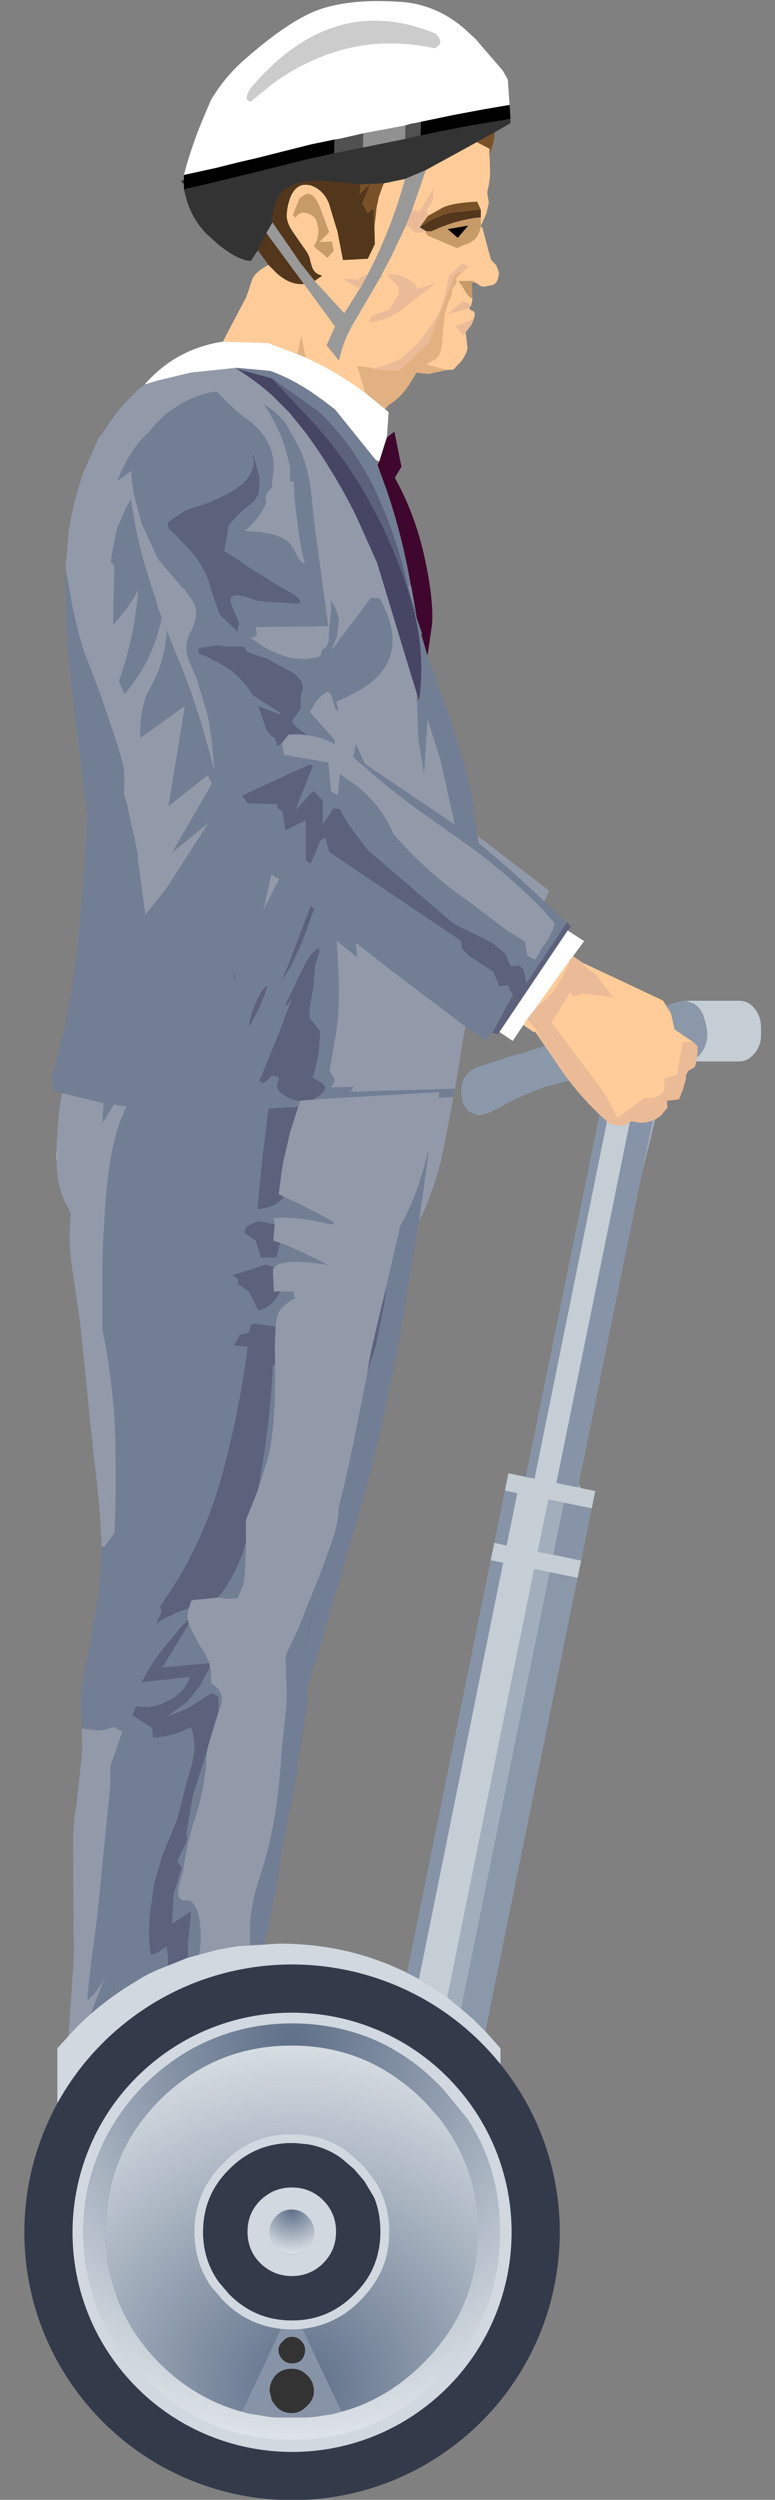 <?xml version="1.0" encoding="utf-8"?>
<!-- Generator: SketchAPI 5.1.316 <https://api.sketch.io/> -->
<svg version="1.1" xmlns="http://www.w3.org/2000/svg" xmlns:xlink="http://www.w3.org/1999/xlink" xmlns:sketchjs="https://sketch.io/dtd/" style="" sketchjs:metadata="eyJ0aXRsZSI6IkRyYXdpbmciLCJkZXNjcmlwdGlvbiI6Ik1hZGUgd2l0aCBTa2V0Y2hwYWQgLSBodHRwczovL3NrZXRjaC5pby9za2V0Y2hwYWQiLCJtZXRhZGF0YSI6e30sImNsaXBQYXRoIjp7ImVuYWJsZWQiOnRydWUsInN0eWxlIjp7InN0cm9rZVN0eWxlIjoiYmxhY2siLCJsaW5lV2lkdGgiOjF9fSwiZXhwb3J0RFBJIjo3MiwiZXhwb3J0Rm9ybWF0IjoicG5nIiwiZXhwb3J0UXVhbGl0eSI6MC45NSwidW5pdHMiOiJweCIsIndpZHRoIjoyMjMsImhlaWdodCI6NzE5LCJwYWdlcyI6eyJsZW5ndGgiOjEsImRhdGEiOlt7IndpZHRoIjoyMjMsImhlaWdodCI6NzE5fV19fQ==" width="223" height="719" viewBox="0 0 223 719" sketchjs:version="5.1.316">
<rect x="0" y="0" width="223" height="719" fill="#808080" stroke="none"/>
<defs>
	<radialGradient cx="0" cy="0" r="819.2" id="gradient0" gradientUnits="userSpaceOnUse" gradientTransform="matrix(0.054,0,0,0.054,-11.45,33.2)" fx="0" fy="0">
		<stop offset="0" style="stop-color:#5e6f88;"/>
		<stop offset="1" style="stop-color:#dce2e7;"/>
	</radialGradient>
	<radialGradient cx="0" cy="0" r="819.2" fx="12.8" fy="0" id="gradient1" gradientUnits="userSpaceOnUse" gradientTransform="matrix(0.05,0,0,0.049,-11.05,71.7)">
		<stop offset="0" style="stop-color:#5e6f88;"/>
		<stop offset="1" style="stop-color:#dce2e7;"/>
	</radialGradient>
	<radialGradient cx="0" cy="0" r="819.2" id="gradient2" gradientUnits="userSpaceOnUse" gradientTransform="matrix(0.006,0,0,0.006,-11.4,52)" fx="0" fy="0">
		<stop offset="0" style="stop-color:#5e6f88;"/>
		<stop offset="1" style="stop-color:#dce2e7;"/>
	</radialGradient>
</defs>
<path sketchjs:tool="rectangle" style="fill: #ffffff; mix-blend-mode: source-over; fill-opacity: 1; fill-rule: nonzero; vector-effect: non-scaling-stroke; visibility: hidden;" d="M0 0 L223 0 223 719 0 719 z"/>
<path sketchjs:tool="path" style="fill: #ffcc99; mix-blend-mode: source-over; fill-opacity: 1; fill-rule: nonzero;" d="M6 40 L12 33 C12 33 11 20 13 16 15 12 19 12 19 12 19 12 24 19 24 19 24 19 31 24 31 24 31 24 42 15 42 15 42 15 46 7 46 7 46 7 66 0 66 0 66 0 67 14 67 14 67 14 65 24 65 24 65 24 66 35 66 35 66 35 63 38 63 38 63 38 64 41 64 41 64 41 64 46 64 46 64 46 64 50 64 50 64 50 62 53 62 53 62 53 61 58 61 58 61 58 62 62 59 63 56 64 49 63 49 63 49 63 40 71 40 71 40 71 30 68 30 67 30 66 9 57 9 56 9 55 0 50 0 50 0 50 6 40 6 40 z" transform="matrix(1,0,0,1,71,43)"/>
<path sketchjs:tool="path" style="fill: #53371c; mix-blend-mode: source-over; fill-opacity: 1; fill-rule: nonzero;" d="M33 19 L34 7 36 0 19 1 8 4 0 9 1 20 6 25 8 10 9 4 20 4 " transform="matrix(1,0,0,1,74,50)"/>
<path sketchjs:tool="path" style="fill: #333333; mix-blend-mode: source-over; fill-opacity: 1; fill-rule: nonzero;" d="M9 29 C8 29 0 20 0 20 0 20 85 1 85 1 85 1 94 0 94 0 94 0 92 3 92 3 92 3 50 15 50 15 50 15 24 22 24 22 24 22 9 29 9 29 z" transform="matrix(1,0,0,1,52,32)"/>
<path sketchjs:tool="path" style="fill: #a3aebc; mix-blend-mode: source-over; fill-opacity: 1; fill-rule: nonzero;" d="M17.36 26.04 C17.36 26.04 -7.64 62.04 2.36 87.04 12.36 112.04 32.36 141.04 67.36 140.04 102.36 139.04 130.36 114.04 135.36 101.04 140.36 88.04 133.36 39.04 129.36 34.04 125.36 29.04 99.36 6.04 94.36 4.04 89.36 2.04 69.36 1.04 64.36 0.04 59.36 -0.96 29.36 15.04 29.36 15.04 29.36 15.04 17.36 26.04 17.36 26.04 z" transform="matrix(1,0,0,1,13.639,569.955)"/>
<path sketchjs:tool="path" style="fill: #a3aebc; mix-blend-mode: source-over; fill-opacity: 1; fill-rule: nonzero;" d="M77 0 L46 125 50 134 45 164 C45 164 18 287 18 288 18 289 0 274 0 274 0 274 29 132 29 132 29 132 35 130 35 130 35 130 58 11 58 11 58 11 77 0 77 0 z" transform="matrix(1,0,0,1,118,296)"/>
<path sketchjs:tool="path" style="fill: #ffcc99; mix-blend-mode: source-over; fill-opacity: 1; fill-rule: nonzero;" d="M29 7 L11 0 0 16 17 37 C17 37 24 43 30 44 36 45 45 32 45 32 45 32 48 26 47 26 46 26 29 7 29 7 z" transform="matrix(1,0,0,1,152,278)"/>
<path sketchjs:tool="path" style="fill: #9299a9; mix-blend-mode: source-over; fill-opacity: 1; fill-rule: nonzero;" d="M71.47 22 C71.47 22 62.47 76 59.47 81 56.47 86 52.47 124 52.47 124 52.47 124 42.47 150 42.47 150 42.47 150 16.47 240 16.47 240 16.47 240 5.47 253 5.47 254 5.47 255 2.47 307 0.47 327 -1.53 347 3.47 360 3.47 360 3.47 360 48.47 338 48.47 338 48.47 338 53.47 317 54.47 314 55.47 311 63.47 263 63.47 263 63.47 263 64.47 244 64.47 244 64.47 244 81.47 183 84.47 171 87.47 159 97.47 117 97.47 117 97.47 117 102.47 97 102.47 97 102.47 97 111.47 51 111.47 51 111.47 51 89.47 0 89.47 0 89.47 0 71.47 22 71.47 22 z" transform="matrix(1,0,0,1,22.528,234)"/>
<path sketchjs:tool="path" style="fill: #9299a9; mix-blend-mode: source-over; fill-opacity: 1; fill-rule: nonzero;" d="M28 2.2 L13 17.2 6 46.2 0 67.2 6 109.2 19 174.2 45 141.2 47 113.2 60 112.2 80 128.2 133 172.2 142 160.2 131 149.2 112 127.2 98 74.2 C98 74.2 71 16.2 67 11.2 63 6.2 53 1.2 50 0.2 47 -0.8 28 2.2 28 2.2 z" transform="matrix(1,0,0,1,20,106.796)"/>
<path sketchjs:tool="path" style="fill: #727e94; mix-blend-mode: source-over; fill-opacity: 1; fill-rule: nonzero;" d="M5 2 C5 2 0 30 1 30 2 30 16 28 17 23 18 18 23 8 18 7 13 6 0 0 0 0 0 0 5 2 5 2 z" transform="matrix(1,0,0,1,67,241)"/>
<path sketchjs:tool="path" style="fill: #727e94; mix-blend-mode: source-over; fill-opacity: 1; fill-rule: nonzero;" d="M7 15 C7 15 10 30 11 31 12 32 23 44 23 44 23 44 22 57 22 57 22 57 23 68 23 68 23 68 33 90 33 90 33 90 33 118 33 118 33 118 53 130 53 130 53 130 35 160 35 160 35 160 30 206 30 206 30 206 21 304 21 305 21 306 5 331 5 331 5 331 0 364 0 364 0 364 4 386 4 386 4 386 2 429 2 429 2 429 8 442 8 442 8 442 20 438 21 438 22 438 21 429 21 429 21 429 14 422 14 422 14 422 15 402 18 397 21 392 24 375 25 373 26 371 22 355 22 355 22 355 17 341 17 341 17 341 19 330 19 330 19 330 30 332 30 332 30 332 34 323 34 323 34 323 32 311 35 304 38 297 41 285 42 277 43 269 41 248 41 248 41 248 41 238 41 238 41 238 42 223 42 223 42 223 48 192 48 192 48 192 58 186 58 186 58 186 57 140 57 140 57 140 72 140 72 140 72 140 110 164 110 164 110 164 116 153 116 153 116 153 100 140 100 140 100 140 71 115 71 115 71 115 57 103 57 103 57 103 51 94 51 94 51 94 42 91 42 91 42 91 47 85 47 85 47 85 52 82 52 82 52 82 51 74 51 74 51 74 50 66 50 66 50 66 34 59 34 59 34 59 35 52 35 52 35 52 49 51 49 51 49 51 51 40 51 40 51 40 31 26 31 26 31 26 39 18 40 15 41 12 38 0 38 0 38 0 22 5 22 5 22 5 7 15 7 15 z" transform="matrix(1,0,0,1,36,126)"/>
<g sketchjs:tool="clipart" style="mix-blend-mode: source-over;" transform="matrix(2.55,0,0,2.55,10.971,0.348)">
	<g transform="matrix(1,0,0,1,20.45,57.35)" sketchjs:uid="1" style="">
		<path d="M23.15 73.95 Q22.2 77.3 21.0 79.7 19.5 82.5 17.55 83.95 L17.2 84.2 14.85 94.1 14.5 96.0 13.3 102.45 12.9 104.25 12.05 108.25 11.15 111.9 Q11.2 112.9 10.65 115.0 L9.65 117.8 7.05 124.5 6.75 125.2 5.25 128.4 5.15 128.85 5.2 129.3 5.35 133.2 5.3 134.85 4.75 140.1 Q4.35 147.95 2.35 154.0 1.05 157.75 1.2 161.15 L1.25 162.15 Q-0.6 162.5 -2.3 163.1 -2.05 161.85 -2.1 160.75 L-2.1 160.35 Q-2.35 156.8 -3.75 156.85 L-3.8 156.85 Q-5.3 157.05 -4.1 153.65 -3.7 150.75 -3.0 148.4 L-2.95 148.25 Q-2.05 145.6 -1.7 143.3 L-1.5 141.75 -1.45 140.85 -1.45 140.25 -1.25 139.35 0.0 135.35 Q0.75 133.6 -0.55 132.6 L-0.95 132.35 Q-0.75 130.0 -2.1 128.3 L-2.1 128.25 -2.15 128.2 -2.55 127.5 -3.25 126.15 -3.6 125.1 -3.6 124.95 -3.6 124.75 -3.2 123.15 -3.1 123.0 1.8 123.2 2.7 121.3 Q3.05 120.05 3.0 113.95 4.5 110.55 5.45 107.1 6.5 103.05 6.25 94.5 6.2 91.5 6.7 90.55 7.15 89.65 8.75 88.85 L9.7 88.25 Q9.8 88.1 9.5 88.15 L9.4 88.2 6.15 88.2 6.05 86.15 6.05 85.65 Q6.55 84.45 11.25 85.05 L12.3 85.2 11.6 84.85 Q7.85 82.95 6.1 82.45 L6.1 82.3 6.15 79.9 Q9.05 79.7 12.4 80.6 L12.85 80.6 12.9 80.35 Q10.05 78.7 6.7 77.2 L7.0 74.85 7.2 73.6 8.0 70.15 9.1 66.65 14.25 66.3 14.4 66.3 24.8 65.7 24.4 68.05 23.45 72.8 23.35 73.25 23.25 73.45 23.15 73.95" sketchjs:uid="2" style="fill: #9299a9; fill-rule: evenodd;"/>
		<path d="M-4.0 -37.75 Q-3.1 -41.2 -1.65 -44.55 L-0.95 -46.2 Q0.65 -48.9 3.0 -50.9 8.25 -55.5 11.7 -56.55 15.05 -57.6 20.1 -57.3 24.75 -57.1 28.3 -53.65 L28.9 -53.1 32.0 -49.5 32.55 -48.5 32.75 -45.65 30.1 -45.2 26.6 -44.55 22.75 -43.75 22.3 -43.65 21.8 -43.55 21.7 -43.55 21.0 -43.35 20.55 -43.25 16.25 -42.45 13.65 -41.85 13.0 -41.75 10.35 -41.2 4.2 -39.65 2.25 -39.2 -0.35 -38.55 -1.25 -38.35 -4.0 -37.75 M18.7 -11.35 L19.1 -11.0 18.9 -8.15 18.05 -5.45 17.65 -5.6 13.05 -11.3 11.75 -12.3 11.05 -12.8 10.9 -12.9 Q8.45 -14.65 5.75 -15.65 L1.95 -16.0 1.9 -16.0 -3.25 -15.45 -7.0 -14.55 -8.45 -14.1 Q-5.05 -18.0 0.05 -18.9 L0.4 -18.95 5.5 -18.8 8.8 -17.55 9.75 -17.15 Q12.5 -15.9 15.1 -14.15 L16.1 -13.45 16.45 -13.2 18.7 -11.35 M-18.35 73.35 L-18.35 71.45 -18.3 73.35 -18.35 73.35 M10.8 -50.8 Q17.15 -53.6 24.3 -52.05 25.5 -52.65 24.35 -53.7 12.8 -58.45 3.55 -47.55 2.65 -46.15 3.55 -46.05 L5.95 -48.0 Q8.3 -49.75 10.8 -50.8" sketchjs:uid="3" style="fill: #ffffff; fill-rule: evenodd;"/>
		<path d="M10.8 -50.8 Q8.3 -49.75 5.95 -48.0 L3.55 -46.05 Q2.65 -46.15 3.55 -47.55 12.8 -58.45 24.35 -53.7 25.5 -52.65 24.3 -52.05 17.15 -53.6 10.8 -50.8 M13.25 -31.6 L13.3 -31.55 13.3 -31.5 13.25 -31.6" sketchjs:uid="4" style="fill: #cccccc; fill-rule: evenodd;"/>
		<path d="M32.85 -44.1 L32.85 -43.6 31.05 -42.55 29.05 -41.45 23.3 -38.3 20.95 -37.3 18.55 -36.8 15.9 -36.7 13.3 -36.95 Q8.65 -37.5 7.05 -35.8 6.2 -35.0 5.9 -32.5 L6.0 -32.4 5.3 -31.2 4.35 -29.25 3.55 -28.05 Q2.15 -28.1 -0.05 -29.85 L-1.5 -31.15 Q-3.05 -32.8 -3.7 -34.95 L-4.0 -36.15 -1.3 -36.75 -0.95 -36.85 2.15 -37.6 3.8 -38.0 9.8 -39.5 12.95 -40.2 14.4 -40.5 16.2 -40.85 20.65 -41.75 20.95 -41.8 21.15 -41.85 21.75 -42.0 22.7 -42.2 24.8 -42.65 28.4 -43.35 30.8 -43.75 32.15 -43.95 32.85 -44.1 M2.7 186.3 L3.65 187.6 Q5.4 189.7 7.8 191.35 L9.3 192.4 9.35 192.4 Q12.25 193.85 15.3 194.95 17.75 195.6 18.05 198.1 18.5 199.3 18.2 201.05 L18.2 201.1 18.0 202.1 18.0 202.2 17.95 202.25 17.9 202.25 17.55 202.2 17.75 201.15 16.7 201.05 15.4 200.9 15.15 200.85 10.5 200.1 9.8 200.0 6.45 199.25 Q2.2 198.3 -0.3 194.75 L-1.75 192.15 Q-2.3 190.8 -3.2 189.55 L-3.35 189.3 -3.85 188.7 Q-4.2 189.75 -4.7 190.6 L-5.4 191.55 -6.75 192.8 Q-8.0 192.7 -8.85 192.2 -10.25 191.4 -10.5 189.55 L-10.6 188.8 Q-6.7 188.25 -4.25 187.3 L-4.0 187.2 -3.65 187.05 -3.55 187.05 -3.3 186.95 -3.25 186.95 -0.55 186.1 0.0 185.9 0.3 185.85 1.75 185.35 1.9 185.3 2.05 185.5 2.6 186.3 2.7 186.3 M17.5 203.9 L17.4 204.05 17.35 204.15 16.7 204.75 12.75 204.2 14.05 204.5 17.55 205.0 16.8 205.85 Q9.65 204.85 4.15 202.9 L-1.8 200.9 Q-3.8 200.1 -5.8 199.85 L-8.25 200.0 -20.45 197.2 -20.45 196.45 -20.4 196.3 -20.25 195.55 -20.1 195.15 -19.85 195.25 -17.75 195.9 -16.85 196.15 -9.9 197.45 Q-4.4 198.1 0.95 199.9 L7.9 202.0 10.15 202.6 10.5 202.7 13.9 203.5 16.55 203.85 17.45 203.9 17.5 203.9 M-19.55 193.7 L-19.3 190.55 -18.8 190.4 -18.7 190.35 -16.4 189.45 -16.35 190.2 -16.1 192.1 Q-16.0 193.45 -16.9 193.7 L-18.25 193.8 -18.55 193.75 -18.9 193.7 -18.95 193.75 -19.0 193.8 -19.2 193.8 -19.55 193.7 M9.15 195.2 L10.5 195.7 12.25 196.2 15.45 196.9 15.65 196.9 15.95 196.55 Q15.35 195.95 14.7 195.6 L12.95 194.85 10.6 194.7 10.1 194.85 9.15 195.2 M18.0 200.6 L18.0 200.55 18.05 200.45 18.05 200.35 18.05 200.2 18.0 199.95 17.8 201.1 17.95 200.8 18.0 200.6" sketchjs:uid="5" style="fill: #333333; fill-rule: evenodd;"/>
		<path d="M-4.0 -37.75 L-1.25 -38.35 -0.35 -38.55 2.25 -39.2 4.2 -39.65 10.35 -41.2 13.0 -41.75 12.95 -40.2 9.8 -39.5 3.8 -38.0 2.15 -37.6 -0.95 -36.85 -1.3 -36.75 -4.0 -36.15 -4.0 -37.75 M22.75 -43.75 L26.6 -44.55 30.1 -45.2 32.75 -45.65 32.85 -44.1 32.15 -43.95 30.8 -43.75 28.4 -43.35 24.8 -42.65 22.7 -42.2 22.75 -43.75 M28.1 -32.05 L26.9 -30.65 25.75 -31.65 28.1 -32.05" sketchjs:uid="6" style="fill: #000000; fill-rule: evenodd;"/>
		<path d="M31.05 -42.55 Q31.05 -41.35 30.45 -40.15 L30.5 -40.7 29.05 -41.45 31.05 -42.55 M29.5 -33.05 L29.5 -32.95 29.4 -32.95 29.5 -33.05 M29.5 -33.85 L26.55 -33.55 Q24.75 -33.35 22.6 -31.85 L23.55 -33.15 24.9 -33.9 Q25.9 -34.6 29.1 -34.75 L29.5 -33.85 M23.8 -31.4 L24.05 -31.45 23.9 -31.35 23.8 -31.4 M17.5 -31.85 L17.35 -33.9 16.75 -33.4 16.1 -34.55 17.0 -36.7 15.8 -35.55 15.9 -36.7 18.55 -36.8 18.0 -35.3 17.75 -34.1 17.5 -31.85" sketchjs:uid="7" style="fill: #795128; fill-rule: evenodd;"/>
		<path d="M30.45 -40.15 L30.5 -39.7 30.55 -37.9 30.55 -37.85 30.5 -37.25 30.4 -36.6 30.25 -35.95 30.25 -35.65 30.25 -35.55 30.25 -35.45 30.3 -35.4 30.3 -35.3 30.4 -34.6 30.15 -33.5 29.9 -32.85 29.85 -32.8 29.65 -32.3 29.5 -32.05 29.5 -32.95 29.5 -33.05 29.5 -33.85 29.1 -34.75 Q25.9 -34.6 24.9 -33.9 L23.55 -33.15 23.4 -33.85 24.1 -34.9 24.2 -36.25 22.55 -33.6 22.05 -33.8 21.65 -33.5 23.3 -38.3 29.05 -41.45 30.5 -40.7 30.45 -40.15 M29.5 -32.0 L29.7 -31.75 30.25 -29.65 30.65 -28.2 31.25 -27.55 31.55 -26.75 Q31.5 -25.6 30.85 -25.35 L30.15 -25.2 30.05 -25.2 29.85 -25.15 Q29.5 -25.15 29.25 -25.4 L28.85 -25.65 28.75 -25.7 28.6 -25.8 28.2 -25.8 27.25 -25.8 27.05 -25.85 Q27.0 -25.65 27.3 -25.35 L27.65 -24.8 Q28.0 -24.05 28.55 -23.8 L28.55 -23.65 28.4 -23.0 28.0 -23.35 27.5 -23.55 25.75 -22.05 28.2 -22.7 28.3 -22.6 28.45 -22.45 Q28.9 -22.4 28.8 -21.85 L28.7 -21.5 26.7 -20.7 27.15 -20.1 Q27.55 -19.4 27.8 -20.0 L28.0 -18.25 Q27.95 -17.7 27.35 -16.8 L26.4 -15.8 25.7 -15.75 23.35 -16.4 24.5 -17.05 Q25.05 -17.7 25.1 -18.6 L25.4 -21.75 25.45 -22.1 25.85 -23.4 Q26.25 -24.05 26.3 -24.8 L26.3 -24.95 26.75 -25.5 26.75 -26.15 27.5 -26.85 28.15 -27.45 27.4 -27.75 25.9 -26.4 25.5 -24.3 Q25.05 -22.55 24.05 -21.0 L23.15 -19.75 22.2 -18.55 20.4 -17.0 19.45 -16.55 17.5 -15.9 17.5 -15.85 17.2 -16.0 15.55 -16.2 16.45 -13.2 16.1 -13.45 15.1 -14.15 Q12.5 -15.9 9.75 -17.15 L9.25 -19.65 8.8 -17.55 5.5 -18.8 0.4 -18.95 1.2 -20.5 3.05 -24.0 3.65 -25.8 Q3.9 -26.7 5.35 -27.5 L5.55 -27.6 6.55 -26.6 Q8.05 -25.3 9.55 -25.45 L13.05 -20.65 12.1 -18.55 13.5 -16.8 Q14.0 -19.25 15.45 -21.55 L18.05 -26.0 18.75 -26.45 18.95 -26.45 19.65 -25.7 Q20.35 -25.2 20.25 -24.35 L19.15 -22.55 17.2 -21.85 16.85 -21.15 Q18.35 -21.25 19.55 -21.9 L20.3 -22.35 24.5 -25.6 22.35 -24.9 22.1 -25.4 Q20.3 -26.9 18.75 -26.45 L18.25 -26.4 19.35 -28.45 21.1 -32.15 22.1 -31.2 23.25 -31.3 23.5 -30.9 26.85 -29.5 27.55 -29.85 Q29.25 -30.25 29.5 -32.0 M28.65 -21.4 L28.65 -21.35 28.45 -20.85 28.65 -21.4 M9.75 -35.6 L9.05 -35.15 8.3 -33.25 8.55 -32.9 Q9.2 -33.85 10.2 -33.3 10.95 -33.05 11.05 -32.15 L11.1 -32.1 Q11.35 -30.8 10.65 -29.7 L12.2 -28.4 12.9 -29.2 12.7 -30.25 11.3 -30.2 12.4 -31.3 11.45 -33.85 Q10.75 -35.85 9.75 -35.6 M10.75 -25.8 L11.55 -26.35 11.5 -26.45 Q10.85 -26.55 10.5 -27.25 L10.3 -27.9 10.25 -28.1 Q10.2 -28.7 9.35 -29.8 L8.25 -31.4 Q7.55 -32.45 7.6 -33.25 7.65 -34.25 8.0 -35.2 8.6 -36.7 9.8 -36.65 L10.25 -36.6 Q11.45 -36.2 12.1 -35.1 L12.35 -34.6 13.25 -31.6 13.3 -31.5 13.95 -28.15 16.75 -28.3 17.5 -29.85 17.55 -29.85 17.55 -29.9 17.5 -31.85 17.75 -34.1 18.0 -35.3 18.55 -36.8 20.95 -37.3 Q19.7 -32.7 17.6 -28.25 L16.7 -26.45 16.55 -26.55 15.55 -25.95 14.0 -26.05 15.6 -25.0 15.95 -25.1 14.1 -22.15 10.75 -25.8" sketchjs:uid="8" style="fill: #ffcc99; fill-rule: evenodd;"/>
		<path d="M13.0 -41.75 L13.65 -41.85 16.25 -42.45 16.2 -40.85 14.4 -40.5 12.95 -40.2 13.0 -41.75 M21.0 -43.35 L21.7 -43.55 21.8 -43.55 22.3 -43.65 22.75 -43.75 22.7 -42.2 21.75 -42.0 21.15 -41.85 20.95 -41.8 21.0 -43.35" sketchjs:uid="9" style="fill: #515151; fill-rule: evenodd;"/>
		<path d="M20.95 -37.3 L23.3 -38.3 21.65 -33.5 21.1 -32.15 19.35 -28.45 18.25 -26.4 18.05 -26.0 15.45 -21.55 Q14.0 -19.25 13.5 -16.8 L12.1 -18.55 13.05 -20.65 9.55 -25.45 5.3 -31.2 6.0 -32.4 9.2 -27.75 10.75 -25.8 14.1 -22.15 15.95 -25.1 16.7 -26.45 17.6 -28.25 Q19.7 -32.7 20.95 -37.3 M17.5 -29.85 L17.5 -29.9 17.55 -29.85 17.5 -29.85 M9.15 195.2 L10.1 194.85 10.6 194.7 12.95 194.85 14.7 195.6 Q15.35 195.95 15.95 196.55 L15.65 196.9 15.45 196.9 12.25 196.2 10.5 195.7 9.15 195.2" sketchjs:uid="10" style="fill: #999999; fill-rule: evenodd;"/>
		<path d="M16.25 -42.45 L20.55 -43.25 21.0 -43.35 20.95 -41.8 20.65 -41.75 16.2 -40.85 16.25 -42.45" sketchjs:uid="11" style="fill: #919191; fill-rule: evenodd;"/>
		<path d="M29.5 -32.05 L29.5 -32.0 Q29.25 -30.25 27.55 -29.85 L26.85 -29.5 23.5 -30.9 23.25 -31.3 23.35 -31.4 23.8 -31.4 23.9 -31.35 24.05 -31.45 Q26.5 -32.6 29.15 -32.95 L29.35 -32.95 29.4 -32.95 29.5 -32.95 29.5 -32.05 M28.75 -25.7 L28.75 -25.6 28.5 -25.55 28.45 -25.45 28.5 -25.25 28.55 -24.0 28.6 -23.9 28.55 -23.8 Q28.0 -24.05 27.65 -24.8 L27.3 -25.35 Q27.0 -25.65 27.05 -25.85 L27.25 -25.8 28.2 -25.8 28.6 -25.8 28.75 -25.7 M28.1 -32.05 L25.75 -31.65 26.9 -30.65 28.1 -32.05 M9.75 -35.6 Q10.75 -35.85 11.45 -33.85 L12.4 -31.3 11.3 -30.2 12.7 -30.25 12.9 -29.2 12.2 -28.4 10.65 -29.7 Q11.35 -30.8 11.1 -32.1 L11.05 -32.15 Q10.95 -33.05 10.2 -33.3 9.2 -33.85 8.55 -32.9 L8.3 -33.25 9.05 -35.15 9.75 -35.6" sketchjs:uid="12" style="fill: #c79b68; fill-rule: evenodd;"/>
		<path d="M5.55 -27.6 L4.35 -29.25 5.3 -31.2 9.55 -25.45 Q8.05 -25.3 6.55 -26.6 L5.55 -27.6 M29.5 -33.05 L29.4 -32.95 29.35 -32.95 29.15 -32.95 Q26.5 -32.6 24.05 -31.45 L23.8 -31.4 23.35 -31.4 22.6 -31.85 Q24.75 -33.35 26.55 -33.55 L29.5 -33.85 29.5 -33.05 M13.25 -31.6 L12.35 -34.6 12.1 -35.1 Q11.45 -36.2 10.25 -36.6 L9.8 -36.65 Q8.6 -36.7 8.0 -35.2 7.65 -34.25 7.6 -33.25 7.55 -32.45 8.25 -31.4 L9.35 -29.8 Q10.2 -28.7 10.25 -28.1 L10.3 -27.9 10.5 -27.25 Q10.85 -26.55 11.5 -26.45 L11.55 -26.35 10.75 -25.8 9.2 -27.75 6.0 -32.4 5.9 -32.5 Q6.2 -35.0 7.05 -35.8 8.65 -37.5 13.3 -36.95 L15.9 -36.7 15.8 -35.55 17.0 -36.7 16.1 -34.55 16.75 -33.4 17.35 -33.9 17.5 -31.85 17.55 -29.9 17.5 -29.9 17.5 -29.85 16.75 -28.3 13.95 -28.15 13.3 -31.5 13.3 -31.55 13.25 -31.6" sketchjs:uid="13" style="fill: #53371c; fill-rule: evenodd;"/>
		<path d="M28.4 -23.0 L28.2 -22.7 25.75 -22.05 27.5 -23.55 28.0 -23.35 28.4 -23.0 M28.7 -21.5 L28.65 -21.4 28.45 -20.85 27.8 -20.0 Q27.55 -19.4 27.15 -20.1 L26.7 -20.7 28.7 -21.5 M22.6 -31.85 L23.35 -31.4 23.25 -31.3 22.1 -31.2 21.1 -32.15 21.65 -33.5 22.05 -33.8 22.55 -33.6 24.2 -36.25 24.1 -34.9 23.4 -33.85 23.55 -33.15 22.6 -31.85 M18.25 -26.4 L18.75 -26.45 Q20.3 -26.9 22.1 -25.4 L22.35 -24.9 24.5 -25.6 20.3 -22.35 19.55 -21.9 Q18.35 -21.25 16.85 -21.15 L17.2 -21.85 19.15 -22.55 20.25 -24.35 Q20.35 -25.2 19.65 -25.7 L18.95 -26.45 18.75 -26.45 18.05 -26.0 18.25 -26.4 M27.5 -26.85 L26.55 -26.55 23.65 -18.85 20.3 -15.65 17.5 -15.85 17.5 -15.9 19.45 -16.55 20.4 -17.0 22.2 -18.55 23.15 -19.75 24.05 -21.0 Q25.05 -22.55 25.5 -24.3 L25.9 -26.4 27.4 -27.75 28.15 -27.45 27.5 -26.85 M15.95 -25.1 L15.6 -25.0 14.0 -26.05 15.55 -25.95 16.55 -26.55 16.7 -26.45 15.95 -25.1 M41.25 53.7 L41.5 53.35 41.55 53.35 41.25 53.7" sketchjs:uid="14" style="fill: #ebbb98; fill-rule: evenodd;"/>
		<path d="M25.7 -15.75 L23.55 -15.3 22.25 -15.45 21.45 -14.15 Q20.45 -12.6 19.1 -11.8 L18.7 -11.35 16.45 -13.2 15.55 -16.2 17.2 -16.0 17.5 -15.85 20.3 -15.65 23.65 -18.85 26.55 -26.55 27.5 -26.85 26.75 -26.15 26.75 -25.5 26.3 -24.95 26.3 -24.8 Q26.25 -24.05 25.85 -23.4 L25.45 -22.1 25.4 -21.75 25.1 -18.6 Q25.05 -17.7 24.5 -17.05 L23.35 -16.4 25.7 -15.75 M18.2 201.1 L18.25 201.3 18.25 201.45 18.25 201.6 18.2 201.7 18.15 201.75 18.1 202.0 18.0 202.1 18.2 201.1 M9.75 -17.15 L8.8 -17.55 9.25 -19.65 9.75 -17.15 M18.0 200.6 L17.95 200.8 17.8 201.1 18.0 199.95 18.05 200.2 18.05 200.35 18.05 200.45 18.0 200.55 18.0 200.6" sketchjs:uid="15" style="fill: #e2b181; fill-rule: evenodd;"/>
		<path d="M17.5 -29.9 L17.55 -29.9 17.55 -29.85 17.5 -29.9" sketchjs:uid="16" style="fill: #996633; fill-rule: evenodd;"/>
		<path d="M23.5 16.45 L23.55 16.55 24.5 19.3 Q26.3 24.0 27.7 28.8 L28.6 32.75 29.15 36.8 29.35 38.6 30.75 39.7 36.5 44.65 36.25 45.35 Q33.1 42.5 29.75 40.1 L27.1 38.15 25.15 36.85 Q20.8 33.75 16.75 30.0 L16.7 30.25 16.4 30.75 15.5 30.65 14.5 30.55 13.7 30.65 9.9 37.9 12.0 37.2 12.2 36.5 16.7 34.35 16.85 33.8 16.85 33.7 17.05 33.25 17.45 33.6 Q20.3 35.85 21.6 39.05 24.8 42.65 28.55 45.55 L29.7 46.4 30.0 46.6 34.4 49.85 33.55 51.95 32.65 51.2 28.5 49.2 18.75 40.85 18.1 40.0 16.5 37.8 16.4 37.65 Q15.7 38.8 14.1 39.55 L13.95 39.6 14.4 40.95 14.4 41.05 29.3 51.05 29.3 51.9 30.15 52.75 32.6 54.3 30.3 59.95 29.8 59.65 27.75 58.3 26.3 57.2 24.85 56.1 19.15 51.8 15.4 48.85 15.55 50.5 13.25 48.65 13.35 50.3 13.5 53.3 13.5 54.85 13.4 57.4 13.15 59.25 13.0 60.0 12.5 63.0 12.45 63.3 12.7 63.75 13.0 64.15 Q13.05 64.7 12.65 65.05 L12.55 65.15 15.2 65.1 14.85 65.55 14.75 65.65 26.6 65.3 26.4 66.25 24.75 66.35 24.8 65.7 14.4 66.3 14.25 66.3 10.55 66.55 11.15 66.2 Q11.95 65.65 11.9 65.1 11.9 64.8 10.7 64.15 L10.6 64.1 10.5 64.05 10.7 63.55 11.05 62.0 11.25 61.05 11.25 60.75 11.4 58.85 10.8 58.1 10.2 57.4 10.2 56.55 10.15 56.4 10.6 53.9 10.8 51.4 10.8 51.35 10.85 51.25 11.3 49.85 Q11.25 49.25 11.05 49.55 10.3 50.0 9.6 51.4 L9.15 52.25 8.4 53.9 7.45 55.8 7.6 55.9 8.15 55.2 7.85 56.05 6.7 59.1 4.5 64.45 4.95 64.7 5.6 64.2 Q5.8 63.85 5.95 63.85 L6.1 63.85 6.5 63.95 6.75 64.2 Q6.25 65.05 6.85 65.7 L7.45 66.15 Q8.25 66.6 9.1 66.7 L8.9 67.35 5.55 67.55 Q4.8 73.25 4.3 78.9 6.4 78.7 7.3 77.5 10.3 78.85 12.9 80.35 L12.85 80.6 12.4 80.6 Q9.05 79.7 6.15 79.9 L6.25 80.6 4.4 80.25 3.1 80.8 2.8 81.55 4.1 82.45 4.7 84.35 6.45 84.35 6.85 82.7 Q8.55 83.3 11.6 84.85 L12.3 85.2 11.25 85.05 Q7.05 84.5 6.2 85.45 L5.25 85.15 1.5 86.35 2.15 86.8 2.1 87.35 3.35 88.2 4.4 90.35 5.1 90.1 Q6.4 89.35 6.85 88.15 L8.4 88.2 8.45 88.85 8.75 88.85 Q7.15 89.65 6.7 90.55 6.45 91.05 6.35 92.15 L3.95 91.8 3.55 92.0 3.3 92.85 2.3 93.05 1.65 94.25 3.2 94.4 Q2.3 101.45 0.5 108.15 -1.75 116.85 -6.7 123.7 L-6.5 124.2 -7.1 125.65 -6.2 125.05 Q-4.9 124.4 -3.45 123.9 L-3.6 124.75 -3.6 124.95 -3.6 125.1 -3.55 125.2 -4.35 126.05 -6.4 128.55 -6.9 129.2 -7.4 129.9 -8.35 131.45 -8.75 132.25 -3.3 131.65 Q-3.7 132.7 -4.45 133.45 -5.15 134.1 -6.1 134.5 -7.65 135.3 -9.4 134.95 L-9.8 136.0 -7.6 137.4 -7.5 138.5 Q-5.25 138.4 -3.2 137.3 -2.7 138.9 -2.85 140.2 L-3.0 140.95 -3.05 141.35 -3.6 143.2 -4.75 147.7 -6.45 151.85 -6.5 152.05 -7.2 154.45 -7.4 155.2 -7.85 158.6 Q-8.05 160.8 -7.75 162.95 L-7.25 162.9 -5.95 162.05 Q-5.75 163.3 -5.8 164.5 L-6.0 166.05 -7.15 169.55 -7.35 170.35 -7.55 170.6 Q-7.85 170.35 -8.15 170.4 L-13.0 178.85 -13.05 179.55 -13.75 182.4 -14.6 184.7 -14.65 184.75 Q-15.25 186.1 -16.15 187.3 L-15.25 189.3 -15.9 189.3 -15.95 189.3 -16.4 189.45 -18.7 190.35 -18.8 190.4 -19.3 190.55 -19.8 190.7 -19.75 190.55 -19.8 190.3 -19.4 189.15 Q-18.3 184.4 -17.7 179.55 L-17.65 179.25 -17.65 179.3 -16.8 176.75 -16.55 175.95 -15.35 172.25 Q-14.4 169.1 -12.85 165.45 -13.75 167.2 -14.85 168.1 L-14.9 167.75 -14.4 163.2 -13.8 158.8 -12.3 143.8 -12.3 141.65 -10.95 137.85 -11.95 137.3 -13.0 137.65 -13.75 137.7 -14.1 137.65 -15.25 137.5 -15.5 137.45 -15.45 136.7 Q-15.7 135.4 -15.6 133.8 -15.55 132.5 -14.15 125.35 -13.3 120.8 -13.3 116.9 L-13.0 117.0 -11.85 115.45 Q-11.7 112.95 -11.7 110.0 L-11.7 107.6 -11.75 104.35 Q-12.0 98.3 -13.2 92.45 L-13.2 85.1 -13.15 83.25 -12.9 78.8 Q-12.45 72.1 -11.1 68.75 L-10.5 67.3 -11.9 67.1 -13.15 69.15 -13.15 68.5 -13.05 66.95 -17.75 65.8 -18.75 65.45 -18.9 63.9 Q-17.15 58.5 -16.1 50.2 L-15.65 45.35 -15.2 40.1 -14.95 34.4 -16.2 23.95 -16.5 21.55 Q-17.15 16.7 -17.35 10.35 L-17.35 6.55 -17.05 8.3 -16.6 10.75 Q-15.75 14.95 -14.85 17.05 L-13.5 20.6 -12.6 23.25 Q-10.85 28.3 -10.75 29.35 L-10.7 30.5 -10.75 32.15 Q-10.4 33.1 -10.2 34.25 L-9.35 38.05 -9.2 38.85 -9.15 39.65 -8.35 45.65 -7.2 44.25 -5.85 42.5 -1.25 35.35 -5.35 38.7 -0.85 30.9 -1.3 29.95 -5.75 33.45 -3.9 22.15 -8.9 25.75 Q-9.05 23.85 -8.55 21.95 L-8.35 21.2 -8.25 20.95 -7.1 18.7 Q-6.05 16.2 -5.95 13.55 L-4.55 17.05 Q-3.65 19.25 -2.9 21.4 L-2.0 24.2 -1.25 26.85 -0.55 29.45 -0.9 25.8 -0.9 25.75 -0.95 25.45 -1.3 23.3 -2.55 19.1 -3.25 17.45 Q-4.25 15.55 -3.2 13.7 -2.25 11.8 -2.9 10.5 L-4.0 8.9 -4.15 8.85 -6.65 5.9 -6.85 5.7 -7.15 5.1 -8.8 1.5 -9.65 -1.75 -9.9 -3.35 -9.95 -4.35 -9.95 -4.7 -10.0 -4.3 -10.7 -3.8 -11.6 -3.2 -10.6 -5.25 Q-9.55 -7.35 -7.9 -8.8 -6.9 -10.15 -5.6 -11.15 L-5.5 -11.15 Q-3.25 -12.9 -0.3 -13.35 1.5 -11.35 3.4 -10.0 6.45 -7.65 6.1 -4.05 L6.05 -3.85 5.9 -2.45 5.85 -2.35 Q5.05 -1.75 5.3 -0.9 L5.3 -0.85 Q4.7 0.85 2.9 2.4 5.85 2.5 7.2 3.25 L7.75 3.6 Q8.3 4.15 8.9 5.45 L9.15 5.75 9.55 6.05 9.65 6.05 Q9.1 4.05 8.85 1.8 8.45 -1.05 8.4 -3.1 L7.95 -3.25 8.0 -4.75 7.8 -5.5 Q7.05 -8.95 4.95 -11.95 6.45 -11.05 7.5 -9.75 L9.0 -7.0 Q9.9 -5.15 10.3 -2.45 L10.8 2.2 11.25 5.45 12.3 13.15 4.1 13.25 4.25 14.0 3.95 14.4 3.55 14.45 Q4.7 15.35 5.8 15.9 L6.75 16.3 7.75 16.65 8.75 16.8 9.65 16.85 10.8 16.7 11.4 16.5 11.55 15.85 11.55 15.8 11.6 15.8 12.1 15.45 12.4 14.65 12.35 14.6 12.35 13.85 12.6 11.45 12.6 11.1 12.55 10.2 Q13.4 11.35 13.5 12.6 L13.25 14.35 12.65 15.85 17.1 9.95 18.1 10.0 Q22.15 17.35 14.85 20.9 L13.6 21.5 13.2 21.65 13.45 22.75 13.05 22.4 12.6 20.85 12.2 20.5 Q11.15 21.15 10.65 22.1 L10.2 22.8 13.05 26.0 12.95 27.85 11.2 28.45 11.65 29.7 12.7 30.1 13.5 29.75 13.75 29.1 14.75 29.3 14.95 28.8 15.4 26.4 16.65 29.15 16.75 30.0 26.1 36.25 26.8 36.75 26.35 34.55 26.25 34.05 24.9 28.1 23.5 23.65 23.1 29.85 22.45 25.9 22.3 21.5 22.55 21.45 Q23.2 16.6 22.05 11.8 L22.2 11.75 22.25 12.15 22.75 13.7 22.8 14.1 23.45 16.35 23.5 16.45 M22.55 80.2 L20.6 91.9 Q18.95 101.35 16.45 110.8 L11.15 129.05 11.05 129.3 9.9 132.9 10.0 134.15 8.75 142.5 7.1 151.1 6.4 155.35 5.65 159.65 Q3.85 166.65 3.85 168.0 3.85 168.9 4.4 172.2 L4.95 175.4 4.6 178.3 Q4.25 179.75 4.25 182.05 4.25 183.0 5.15 184.55 5.15 185.45 2.7 186.3 L2.6 186.3 2.05 185.5 1.9 185.3 Q4.2 184.5 4.15 184.05 3.55 182.8 3.5 181.9 L3.8 177.6 Q4.0 175.35 3.25 172.85 L2.8 168.9 Q2.45 165.4 3.0 165.05 3.55 164.6 3.45 161.25 3.3 157.85 4.6 154.1 6.6 148.05 7.0 140.2 L7.55 134.95 7.6 133.5 7.45 129.45 7.55 129.05 8.8 126.45 11.4 119.95 11.95 118.45 12.95 115.65 Q13.5 113.55 13.45 112.6 L14.35 108.9 15.2 104.9 16.7 97.3 17.65 94.35 18.65 89.35 18.85 87.55 19.7 83.85 20.4 80.8 21.0 79.7 Q22.2 77.3 23.15 73.95 L23.25 73.45 23.35 73.25 23.45 72.8 23.6 72.2 23.6 72.65 22.55 80.2 M1.9 -16.0 L1.95 -16.0 5.75 -15.65 Q8.45 -14.65 10.9 -12.9 L11.05 -12.8 11.75 -12.3 13.05 -11.3 17.65 -5.6 17.85 -5.05 18.85 -2.3 Q20.65 2.95 21.6 8.5 L21.65 8.65 21.25 8.6 Q20.05 3.2 17.8 -1.7 L17.4 -2.6 Q15.1 -7.2 11.55 -10.75 L11.1 -11.15 5.95 -14.8 1.9 -15.9 1.9 -16.0 M3.45 -0.55 Q4.15 -1.1 4.45 -1.95 L4.55 -3.5 3.9 -6.0 3.75 -6.25 Q4.25 -4.55 2.75 -3.05 1.8 -2.15 0.05 -1.35 L-1.2 -0.8 -3.75 0.05 -5.85 1.45 -5.75 2.05 -4.9 2.9 -4.8 3.0 -3.45 4.45 -3.4 4.5 Q-2.0 5.95 -1.25 7.95 L-0.95 9.0 0.05 11.85 2.05 13.75 2.1 13.35 2.1 13.2 2.25 12.85 1.35 10.7 Q0.8 9.15 3.2 9.9 L4.4 10.3 4.85 10.3 5.55 10.45 5.6 10.4 8.85 10.6 9.1 10.5 9.2 10.3 9.1 10.2 8.55 9.65 6.1 8.25 5.75 8.05 5.6 7.9 4.2 7.05 2.65 6.05 2.3 5.75 0.55 4.7 1.0 2.05 1.0 1.95 1.1 1.75 Q2.0 0.5 3.45 -0.55 M41.6 49.3 L41.65 49.4 41.6 49.5 41.6 49.3 M8.4 18.45 L5.35 16.8 4.3 16.45 3.1 16.0 2.8 15.45 1.7 15.45 0.45 15.4 -0.15 15.3 -0.2 15.3 -2.3 15.6 -2.35 15.6 -2.35 16.25 -1.4 16.6 0.15 17.4 1.35 18.15 1.4 18.2 2.1 18.85 Q3.05 19.75 3.7 20.8 L3.8 20.95 4.05 21.1 6.85 22.9 6.8 23.1 4.4 22.15 5.3 24.8 5.8 25.45 6.2 25.75 6.25 25.75 6.5 26.45 6.9 28.05 6.9 30.95 6.65 32.8 6.5 33.8 6.2 35.65 5.85 38.5 5.75 39.8 6.6 39.75 9.1 33.4 9.5 32.4 9.95 31.15 9.7 30.75 9.3 30.2 9.15 29.25 Q9.2 28.85 9.55 28.75 10.0 28.6 10.7 29.15 L11.1 27.8 11.25 26.9 9.75 25.3 9.6 25.2 Q8.35 24.3 8.25 24.0 L8.25 23.75 9.15 22.5 9.2 20.85 9.35 20.45 Q9.5 19.95 9.3 19.4 L8.55 18.55 8.4 18.45 M6.75 41.65 L5.85 41.15 5.15 44.4 4.95 45.2 5.4 44.3 6.75 41.65 M13.35 39.85 L13.2 39.9 Q12.95 40.0 12.45 40.45 L11.8 40.95 11.8 41.95 12.3 42.35 13.35 39.85 M10.3 44.7 L7.7 51.55 7.0 53.15 8.05 51.55 9.3 48.85 10.7 45.0 10.3 44.7 M6.3 96.35 Q6.4 103.5 5.45 107.1 L4.35 110.6 Q5.7 103.55 6.05 96.55 L6.3 96.35 M3.0 116.5 Q2.95 120.35 2.7 121.3 L2.05 122.8 0.8 122.85 -0.15 122.7 Q1.95 120.15 3.0 116.5 M-3.45 125.7 L-3.25 126.15 -2.55 127.5 -2.15 128.2 -2.1 128.25 -2.1 128.3 Q-1.45 129.1 -1.15 130.1 L-6.45 130.6 -3.45 125.7 M-1.05 130.5 Q-0.85 131.35 -0.95 132.35 L-0.55 132.6 Q0.75 133.6 0.0 135.35 L-0.1 135.6 Q-0.05 134.65 -0.15 133.8 L-0.9 133.5 -3.25 135.0 Q-4.5 135.65 -5.9 136.1 L-3.55 134.4 -2.2 132.65 -1.05 130.5 M-1.45 140.35 L-1.45 140.85 -1.5 141.75 -1.7 143.3 Q-2.05 145.6 -2.95 148.25 L-3.0 148.4 Q-3.7 150.75 -4.1 153.65 -5.3 157.05 -3.8 156.85 L-3.75 156.85 Q-2.35 156.8 -2.1 160.35 L-2.1 160.75 Q-2.05 161.85 -2.3 163.1 L0.05 162.4 Q-0.15 163.9 -0.8 165.6 L-1.6 167.45 -2.9 169.7 -3.4 170.45 -4.4 172.0 -4.8 172.65 -4.85 172.75 -5.55 173.85 -7.5 177.35 -7.8 178.05 Q-8.75 181.1 -10.1 183.95 L-8.05 181.2 -4.85 177.3 -3.65 175.8 -3.0 175.05 -2.55 174.5 0.15 170.75 0.6 170.0 0.6 170.4 0.15 173.05 -0.05 173.95 -0.85 177.95 Q-1.3 180.6 0.2 179.5 L0.4 179.3 Q2.1 177.75 1.9 182.35 L1.75 185.1 1.75 185.35 0.3 185.85 0.0 185.9 -0.55 186.1 -3.25 186.95 -3.3 186.95 -3.55 187.05 -3.65 187.05 -2.9 185.15 -3.9 184.5 -3.85 183.5 -3.8 182.9 Q-3.65 181.8 -3.8 180.85 L-2.0 177.3 -1.6 175.3 -3.25 177.25 -4.6 178.85 -6.0 180.55 -8.9 183.95 -9.0 184.05 -10.3 185.25 -11.1 185.7 Q-10.85 183.45 -9.6 181.0 L-9.5 180.75 -8.95 179.55 -7.85 176.7 Q-7.2 174.85 -7.15 173.8 L-6.9 173.0 -5.0 168.8 Q-3.85 166.2 -3.55 164.85 L-3.55 161.7 -3.25 158.85 -3.2 158.1 -5.35 159.5 -5.15 156.05 -4.85 155.25 -4.25 153.1 -4.5 152.8 -4.75 152.45 -4.15 151.2 -3.6 150.0 Q-3.6 149.65 -3.75 149.55 L-3.65 148.85 -2.95 144.85 -1.75 141.15 -1.6 140.55 -1.45 140.35 M1.85 52.5 L1.7 52.45 1.6 52.75 1.55 52.8 1.7 52.8 1.85 52.5 M5.45 53.7 Q5.3 53.75 5.15 53.9 4.65 54.35 4.05 55.75 L4.0 55.9 Q3.4 57.4 3.4 57.95 3.45 58.6 3.5 58.15 L4.65 55.85 5.4 53.9 5.45 53.7 M9.5 128.3 L9.5 128.35 10.45 125.05 10.75 123.7 9.5 128.3 M-9.85 -0.35 L-9.35 2.5 -8.6 5.6 -8.4 6.25 -7.45 9.3 -7.2 10.05 -6.9 11.1 -6.5 12.2 Q-7.45 17.05 -10.7 20.8 L-11.35 19.35 Q-9.6 14.45 -9.15 9.05 -10.25 11.15 -12.0 13.0 L-11.85 6.3 -12.25 5.9 -12.05 4.5 -11.55 2.1 -10.5 -0.3 -9.95 -1.25 -9.85 -0.35 M-12.4 112.3 L-12.5 112.05 -12.35 112.1 -12.4 112.3" sketchjs:uid="17" style="fill: #727e94; fill-rule: evenodd;"/>
		<path d="M29.15 36.8 L37.2 42.95 36.5 44.65 30.75 39.7 29.35 38.6 29.15 36.8 M27.75 58.3 L27.55 59.45 27.0 62.85 26.6 65.3 14.75 65.65 14.85 65.55 15.2 65.1 12.55 65.15 12.65 65.05 Q13.05 64.7 13.0 64.15 L12.7 63.75 12.45 63.3 12.5 63.0 13.0 60.0 13.15 59.25 13.4 57.4 13.5 54.85 13.5 53.3 13.35 50.3 13.25 48.65 15.55 50.5 15.4 48.85 19.15 51.8 24.85 56.1 26.3 57.2 27.75 58.3 M26.4 66.25 L26.0 68.5 25.05 73.25 24.95 73.7 24.85 73.9 24.75 74.4 Q23.8 77.8 22.55 80.2 L23.6 72.65 23.6 72.2 23.45 72.8 23.35 73.25 23.25 73.45 23.15 73.95 Q22.2 77.3 21.0 79.7 L20.4 80.8 19.7 83.85 18.85 87.55 17.15 94.75 16.8 96.65 16.7 97.3 15.2 104.9 14.35 108.9 13.45 112.6 Q13.5 113.55 12.95 115.65 L11.95 118.45 11.4 119.95 8.8 126.45 7.55 129.05 7.45 129.45 7.6 133.5 7.55 134.95 7.0 140.2 Q6.6 148.05 4.6 154.1 3.3 157.85 3.45 161.25 3.55 164.6 3.0 165.05 2.45 165.4 2.8 168.9 L3.25 172.85 Q4.0 175.35 3.8 177.6 L3.5 181.9 Q3.55 182.8 4.15 184.05 4.2 184.5 1.9 185.3 L1.75 185.35 1.75 185.1 1.9 182.35 Q2.1 177.75 0.4 179.3 L0.2 179.5 Q-1.3 180.6 -0.85 177.95 L-0.05 173.95 0.15 173.05 0.6 170.4 0.6 170.0 0.15 170.75 -2.55 174.5 -3.0 175.05 -3.65 175.8 -4.85 177.3 -8.05 181.2 -10.1 183.95 Q-8.75 181.1 -7.8 178.05 L-7.5 177.35 -5.55 173.85 -4.85 172.75 -4.8 172.65 -4.4 172.0 -3.4 170.45 -2.9 169.7 -1.6 167.45 -0.8 165.6 Q-0.15 163.9 0.05 162.4 L-2.3 163.1 Q-2.05 161.85 -2.1 160.75 L-2.1 160.35 Q-2.35 156.8 -3.75 156.85 L-3.8 156.85 Q-5.3 157.05 -4.1 153.65 -3.7 150.75 -3.0 148.4 L-2.95 148.25 Q-2.05 145.6 -1.7 143.3 L-1.5 141.75 -1.45 140.85 -1.45 140.35 -1.45 140.25 -1.25 139.35 -0.1 135.6 0.0 135.35 Q0.75 133.6 -0.55 132.6 L-0.95 132.35 Q-0.85 131.35 -1.05 130.5 L-1.15 130.1 Q-1.45 129.1 -2.1 128.3 L-2.1 128.25 -2.15 128.2 -2.55 127.5 -3.25 126.15 -3.45 125.7 -3.55 125.2 -3.6 125.1 -3.6 124.95 -3.6 124.75 -3.45 123.9 -3.2 123.15 -3.1 123.0 -0.15 122.7 0.8 122.85 2.05 122.8 2.7 121.3 Q2.95 120.35 3.0 116.5 L3.0 113.95 4.35 110.6 5.45 107.1 Q6.4 103.5 6.3 96.35 L6.25 94.5 6.35 92.15 Q6.45 91.05 6.7 90.55 7.15 89.65 8.75 88.85 L8.45 88.85 8.4 88.2 6.85 88.15 6.15 88.2 6.05 86.15 6.05 85.65 6.2 85.45 Q7.05 84.5 11.25 85.05 L12.3 85.2 11.6 84.85 Q8.55 83.3 6.85 82.7 L6.1 82.45 6.1 82.3 6.25 80.6 6.15 79.9 Q9.05 79.7 12.4 80.6 L12.85 80.6 12.9 80.35 Q10.3 78.85 7.3 77.5 L6.7 77.2 7.0 74.85 7.2 73.6 8.0 70.15 8.9 67.35 9.1 66.7 9.1 66.65 10.55 66.55 14.25 66.3 14.4 66.3 24.8 65.7 24.75 66.35 26.4 66.25 M-17.65 179.25 Q-17.05 173.35 -16.6 165.9 -16.35 163.3 -16.45 160.45 L-16.5 150.35 Q-16.5 148.1 -16.1 145.9 L-15.65 141.75 Q-15.4 140.1 -15.5 138.4 L-15.5 137.45 -15.25 137.5 -14.1 137.65 -13.75 137.7 -13.0 137.65 -11.95 137.3 -10.95 137.85 -12.3 141.65 -12.3 143.8 -13.8 158.8 -14.4 163.2 -14.9 167.75 -14.85 168.1 Q-13.75 167.2 -12.85 165.45 -14.4 169.1 -15.35 172.25 L-16.55 175.95 -16.8 176.75 -17.65 179.3 -17.65 179.25 M-13.3 116.9 L-13.35 116.9 -13.3 116.55 -13.4 114.6 Q-13.65 110.65 -14.15 106.95 L-15.7 91.8 -16.55 85.95 Q-17.1 82.6 -16.75 79.4 L-17.5 77.9 Q-18.15 76.4 -18.3 74.85 L-18.35 74.0 -18.35 73.35 -18.3 73.35 -18.35 71.45 -18.15 68.5 -18.05 67.5 -17.75 65.85 -17.75 65.8 -13.05 66.95 -13.15 68.5 -13.15 69.15 -11.9 67.1 -10.5 67.3 -11.1 68.75 Q-12.45 72.1 -12.9 78.8 L-13.15 83.25 -13.2 85.1 -13.2 92.45 Q-12.0 98.3 -11.75 104.35 L-11.7 107.6 -11.7 110.0 Q-11.7 112.95 -11.85 115.45 L-13.0 117.0 -13.3 116.9 M-17.35 6.55 L-17.0 2.5 Q-16.5 -0.9 -15.3 -4.3 L-13.9 -7.45 -13.9 -7.5 -13.5 -8.25 -13.3 -8.45 -13.25 -8.5 Q-11.6 -11.25 -9.1 -13.6 L-8.45 -14.1 -7.0 -14.55 -3.25 -15.45 1.9 -16.0 1.9 -15.9 Q4.05 -14.6 5.95 -12.9 L7.9 -10.95 9.8 -8.6 Q13.1 -4.05 15.5 0.85 L17.8 6.0 21.7 18.85 22.3 20.8 22.3 21.5 22.45 25.9 23.1 29.85 23.5 23.65 24.9 28.1 26.25 34.05 26.35 34.55 26.8 36.75 26.1 36.25 16.75 30.0 16.65 29.15 15.4 26.4 14.95 28.8 14.75 29.3 13.75 29.1 13.5 29.75 12.7 30.1 11.65 29.7 11.2 28.45 12.95 27.85 13.05 26.0 10.2 22.8 10.65 22.1 Q11.15 21.15 12.2 20.5 L12.6 20.85 13.05 22.4 13.45 22.75 13.2 21.65 13.6 21.5 14.85 20.9 Q22.15 17.35 18.1 10.0 L17.1 9.95 12.65 15.85 13.25 14.35 13.5 12.6 Q13.4 11.35 12.55 10.2 L12.6 11.1 12.6 11.45 12.35 13.85 12.35 14.6 12.4 14.65 12.1 15.45 11.6 15.8 11.55 15.8 11.55 15.85 11.4 16.5 10.8 16.7 9.65 16.85 8.75 16.8 7.75 16.65 6.75 16.3 5.8 15.9 Q4.7 15.35 3.55 14.45 L3.95 14.4 4.25 14.0 4.1 13.25 12.3 13.15 11.25 5.45 10.8 2.2 10.3 -2.45 Q9.9 -5.15 9.0 -7.0 L7.5 -9.75 Q6.45 -11.05 4.95 -11.95 7.05 -8.95 7.8 -5.5 L8.0 -4.75 7.95 -3.25 8.4 -3.1 Q8.45 -1.05 8.85 1.8 9.1 4.05 9.65 6.05 L9.55 6.05 9.15 5.75 8.9 5.45 Q8.3 4.15 7.75 3.6 L7.2 3.25 Q5.85 2.5 2.9 2.4 4.7 0.85 5.3 -0.85 L5.3 -0.9 Q5.05 -1.75 5.85 -2.35 L5.9 -2.45 6.05 -3.85 6.1 -4.05 Q6.45 -7.65 3.4 -10.0 1.5 -11.35 -0.3 -13.35 -3.25 -12.9 -5.5 -11.15 L-5.6 -11.15 Q-6.9 -10.15 -7.9 -8.8 -9.55 -7.35 -10.6 -5.25 L-11.6 -3.2 -10.7 -3.8 -10.0 -4.3 -9.95 -4.7 -9.95 -4.35 -9.9 -3.35 -9.65 -1.75 -8.8 1.5 -7.15 5.1 -6.85 5.7 -6.65 5.9 -4.15 8.85 -4.0 8.9 -2.9 10.5 Q-2.25 11.8 -3.2 13.7 -4.25 15.55 -3.25 17.45 L-2.55 19.1 -1.3 23.3 -0.95 25.45 -0.9 25.75 -0.9 25.8 -0.55 29.45 -1.25 26.85 -2.0 24.2 -2.9 21.4 Q-3.65 19.25 -4.55 17.05 L-5.95 13.55 Q-6.05 16.2 -7.1 18.7 L-8.25 20.95 -8.35 21.2 -8.55 21.95 Q-9.05 23.85 -8.9 25.75 L-3.9 22.15 -5.75 33.45 -1.3 29.95 -0.85 30.9 -5.35 38.7 -1.25 35.35 -5.85 42.5 -7.2 44.25 -8.35 45.65 -9.15 39.65 -9.2 38.85 -9.35 38.05 -10.2 34.25 Q-10.4 33.1 -10.75 32.15 L-10.7 30.5 -10.75 29.35 Q-10.85 28.3 -12.6 23.25 L-13.5 20.6 -14.85 17.05 Q-15.75 14.95 -16.6 10.75 L-17.05 8.3 -17.35 6.55 M6.75 41.65 L5.4 44.3 4.95 45.2 5.15 44.4 5.85 41.15 6.75 41.65 M-9.85 -0.35 L-9.95 -1.25 -10.5 -0.3 -11.55 2.1 -12.05 4.5 -12.25 5.9 -11.85 6.3 -12.0 13.0 Q-10.25 11.15 -9.15 9.05 -9.6 14.45 -11.35 19.35 L-10.7 20.8 Q-7.45 17.05 -6.5 12.2 L-6.9 11.1 -7.2 10.05 -7.45 9.3 -8.4 6.25 -8.6 5.6 -9.35 2.5 -9.85 -0.35 M-12.4 112.3 L-12.35 112.1 -12.5 112.05 -12.4 112.3" sketchjs:uid="18" style="fill: #9299a9; fill-rule: evenodd;"/>
		<path d="M1.9 -15.9 L5.95 -14.8 9.45 -11.05 9.65 -10.85 Q13.75 -6.55 16.6 -1.55 L18.15 1.35 Q19.95 5.05 21.25 8.95 L22.05 11.8 Q23.2 16.6 22.55 21.45 L22.3 20.8 21.7 18.85 17.8 6.0 15.5 0.85 Q13.1 -4.05 9.8 -8.6 L7.9 -10.95 5.95 -12.9 Q4.05 -14.6 1.9 -15.9 M12.2 36.5 L12.65 36.05 13.05 35.6 13.5 35.1 14.55 34.05 15.55 33.25 16.3 32.7 16.45 32.6 16.85 33.7 16.85 33.8 16.7 34.35 12.2 36.5" sketchjs:uid="19" style="fill: #464564; fill-rule: evenodd;"/>
		<path d="M16.4 30.75 L17.05 33.2 17.05 33.25 16.85 33.7 16.45 32.6 16.3 32.7 15.55 33.25 14.55 34.05 13.5 35.1 13.05 35.6 12.65 36.05 12.2 36.5 12.0 37.2 9.9 37.9 13.7 30.65 14.5 30.55 15.5 30.65 16.4 30.75 M5.95 -14.8 L11.1 -11.15 11.55 -10.75 Q15.1 -7.2 17.4 -2.6 L17.8 -1.7 Q20.05 3.2 21.25 8.6 L22.2 11.75 22.05 11.8 21.25 8.95 Q19.95 5.05 18.15 1.35 L16.6 -1.55 Q13.75 -6.55 9.65 -10.85 L9.45 -11.05 5.95 -14.8 M3.45 -0.55 Q2.0 0.5 1.1 1.75 L1.0 1.95 1.0 2.05 0.55 4.7 2.3 5.75 2.65 6.05 4.2 7.05 5.6 7.9 5.75 8.05 6.1 8.25 8.55 9.65 9.1 10.2 9.2 10.3 9.1 10.5 8.85 10.6 5.6 10.4 5.55 10.45 4.85 10.3 4.4 10.3 3.2 9.9 Q0.8 9.15 1.35 10.7 L2.25 12.85 2.1 13.2 2.1 13.35 2.05 13.75 0.05 11.85 -0.95 9.0 -1.25 7.95 Q-2.0 5.95 -3.4 4.5 L-3.45 4.45 -4.8 3.0 -4.9 2.9 -5.75 2.05 -5.85 1.45 -3.75 0.05 -1.2 -0.8 0.05 -1.35 Q1.8 -2.15 2.75 -3.05 4.25 -4.55 3.75 -6.25 L3.9 -6.0 4.55 -3.5 4.45 -1.95 Q4.15 -1.1 3.45 -0.55 M8.4 18.45 L8.55 18.55 9.3 19.4 Q9.5 19.95 9.35 20.45 L9.2 20.85 9.15 22.5 8.25 23.75 8.25 24.0 Q8.35 24.3 9.6 25.2 L9.75 25.3 11.25 26.9 11.1 27.8 10.7 29.15 Q10.0 28.6 9.55 28.75 9.2 28.85 9.15 29.25 L9.3 30.2 9.7 30.75 9.95 31.15 9.5 32.4 9.1 33.4 6.6 39.75 5.75 39.8 5.85 38.5 6.2 35.65 6.5 33.8 6.65 32.8 6.9 30.95 6.9 28.05 6.5 26.45 6.25 25.75 6.2 25.75 5.8 25.45 5.3 24.8 4.4 22.15 6.8 23.1 6.85 22.9 4.05 21.1 3.8 20.95 3.7 20.8 Q3.05 19.75 2.1 18.85 L1.4 18.2 1.35 18.15 0.15 17.4 -1.4 16.6 -2.35 16.25 -2.35 15.6 -2.3 15.6 -0.2 15.3 -0.15 15.3 0.45 15.4 1.7 15.45 2.8 15.45 3.1 16.0 4.3 16.45 5.35 16.8 8.4 18.45 M13.35 39.85 L12.3 42.35 11.8 41.95 11.8 40.95 12.45 40.45 Q12.95 40.0 13.2 39.9 L13.35 39.85 M10.3 44.7 L10.7 45.0 9.3 48.85 8.05 51.55 7.0 53.15 7.7 51.55 10.3 44.7 M18.85 87.55 L18.65 89.35 17.65 94.35 16.7 97.3 16.8 96.65 17.15 94.75 18.85 87.55 M9.1 66.7 Q8.25 66.6 7.45 66.15 L6.85 65.7 Q6.25 65.05 6.75 64.2 L6.5 63.95 6.1 63.85 5.95 63.85 Q5.8 63.85 5.6 64.2 L4.95 64.7 4.5 64.45 6.7 59.1 7.85 56.05 8.15 55.2 7.6 55.9 7.45 55.8 8.4 53.9 9.15 52.25 9.6 51.4 Q10.3 50.0 11.05 49.55 11.25 49.25 11.3 49.85 L10.85 51.25 10.8 51.35 10.8 51.4 10.6 53.9 10.15 56.4 10.2 56.55 10.2 57.4 10.8 58.1 11.4 58.85 11.25 60.75 11.25 61.05 11.05 62.0 10.7 63.55 10.5 64.05 10.6 64.1 10.7 64.15 Q11.9 64.8 11.9 65.1 11.95 65.65 11.15 66.2 L10.55 66.55 9.1 66.65 9.1 66.7 M8.9 67.35 L8.0 70.15 7.2 73.6 7.0 74.85 6.7 77.2 7.3 77.5 Q6.4 78.7 4.3 78.9 4.8 73.25 5.55 67.55 L8.9 67.35 M6.25 80.6 L6.1 82.3 6.1 82.45 6.85 82.7 6.45 84.35 4.7 84.35 4.1 82.45 2.8 81.55 3.1 80.8 4.4 80.25 6.25 80.6 M6.2 85.45 L6.05 85.65 6.05 86.15 6.15 88.2 6.85 88.15 Q6.4 89.35 5.1 90.1 L4.4 90.35 3.35 88.2 2.1 87.35 2.15 86.8 1.5 86.35 5.25 85.15 6.2 85.45 M6.35 92.15 L6.25 94.5 6.3 96.35 6.05 96.55 Q5.7 103.55 4.35 110.6 L3.0 113.95 3.0 116.5 Q1.95 120.15 -0.15 122.7 L-3.1 123.0 -3.2 123.15 -3.45 123.9 Q-4.9 124.4 -6.2 125.05 L-7.1 125.65 -6.5 124.2 -6.7 123.7 Q-1.75 116.85 0.5 108.15 2.3 101.45 3.2 94.4 L1.65 94.25 2.3 93.05 3.3 92.85 3.55 92.0 3.95 91.8 6.35 92.15 M-3.55 125.2 L-3.45 125.7 -6.45 130.6 -1.15 130.1 -1.05 130.5 -2.2 132.65 -3.55 134.4 -5.9 136.1 Q-4.5 135.65 -3.25 135.0 L-0.9 133.5 -0.15 133.8 Q-0.05 134.65 -0.1 135.6 L-1.25 139.35 -1.45 140.25 -1.45 140.35 -1.6 140.55 -1.75 141.15 -2.95 144.85 -3.65 148.85 -3.75 149.55 Q-3.6 149.65 -3.6 150.0 L-4.15 151.2 -4.75 152.45 -4.5 152.8 -4.25 153.1 -4.85 155.25 -5.15 156.05 -5.35 159.5 -3.2 158.1 -3.25 158.85 -3.55 161.7 -3.55 164.85 Q-3.85 166.2 -5.0 168.8 L-6.9 173.0 -7.15 173.8 Q-7.2 174.85 -7.85 176.7 L-8.95 179.55 -9.5 180.75 -9.6 181.0 Q-10.85 183.45 -11.1 185.7 L-10.3 185.25 -9.0 184.05 -8.9 183.95 -6.0 180.55 -4.6 178.85 -3.25 177.25 -1.6 175.3 -2.0 177.3 -3.8 180.85 Q-3.65 181.8 -3.8 182.9 L-3.85 183.5 -3.9 184.5 -2.9 185.15 -3.65 187.05 -4.0 187.2 -4.25 187.3 Q-6.7 188.25 -10.6 188.8 L-11.45 188.9 -15.25 189.3 -16.15 187.3 Q-15.25 186.1 -14.65 184.75 L-14.6 184.7 -13.75 182.4 -13.05 179.55 -13.0 178.85 -8.15 170.4 Q-7.85 170.35 -7.55 170.6 L-7.35 170.35 -7.15 169.55 -6.0 166.05 -5.8 164.5 Q-5.75 163.3 -5.95 162.05 L-7.25 162.9 -7.75 162.95 Q-8.05 160.8 -7.85 158.6 L-7.4 155.2 -7.2 154.45 -6.5 152.05 -6.45 151.85 -4.75 147.7 -3.6 143.2 -3.05 141.35 -3.0 140.95 -2.85 140.2 Q-2.7 138.9 -3.2 137.3 -5.25 138.4 -7.5 138.5 L-7.6 137.4 -9.8 136.0 -9.4 134.95 Q-7.65 135.3 -6.1 134.5 -5.15 134.1 -4.45 133.45 -3.7 132.7 -3.3 131.65 L-8.75 132.25 -8.35 131.45 -7.4 129.9 -6.9 129.2 -6.4 128.55 -4.35 126.05 -3.55 125.2 M5.45 53.7 L5.4 53.9 4.65 55.85 3.5 58.15 Q3.45 58.6 3.4 57.95 3.4 57.4 4.0 55.9 L4.05 55.75 Q4.65 54.35 5.15 53.9 5.3 53.75 5.45 53.7 M1.85 52.5 L1.7 52.8 1.55 52.8 1.6 52.75 1.7 52.45 1.85 52.5 M9.5 128.3 L10.75 123.7 10.45 125.05 9.5 128.35 9.5 128.3" sketchjs:uid="20" style="fill: #5c617c; fill-rule: evenodd;"/>
		<path d="M18.9 -8.15 L19.75 -8.8 20.55 -4.85 19.8 -3.6 Q22.1 0.55 23.15 5.35 24.2 10.15 24.0 12.95 L23.5 16.4 23.45 16.35 22.8 14.1 22.85 13.9 22.25 12.15 22.2 11.75 21.65 8.65 21.6 8.5 Q20.65 2.95 18.85 -2.3 L17.85 -5.05 18.05 -5.45 18.9 -8.15" sketchjs:uid="21" style="fill: #3f072e; fill-rule: evenodd;"/>
		<path d="M23.5 16.4 L23.5 16.45 23.45 16.35 23.5 16.4 M21.25 8.6 L21.65 8.65 22.2 11.75 21.25 8.6 M22.85 13.9 L22.8 14.1 22.75 13.7 22.85 13.9" sketchjs:uid="22" style="fill: #848c9f; fill-rule: evenodd;"/>
		<path d="M22.55 21.45 L22.3 21.5 22.3 20.8 22.55 21.45" sketchjs:uid="23" style="fill: #67646b; fill-rule: evenodd;"/>
		<path d="M17.95 202.25 L17.5 203.75 Q17.65 203.3 17.25 203.05 L16.7 202.85 15.95 202.7 15.6 202.7 12.15 201.9 11.15 201.65 11.05 201.65 10.4 201.45 8.3 201.0 Q6.0 200.35 4.4 199.5 L0.15 198.35 -2.0 197.95 -4.95 197.35 -5.75 197.1 -7.0 196.8 -9.45 196.25 -13.75 195.9 -14.9 195.85 -15.7 195.7 -15.7 195.65 -16.15 195.5 -17.45 195.15 -18.45 194.85 -19.45 194.4 -19.5 194.4 -19.55 193.9 -19.55 193.7 -19.2 193.8 -19.0 193.8 -18.95 193.75 -18.9 193.7 -18.55 193.75 -18.25 193.8 -16.9 193.7 Q-16.0 193.45 -16.1 192.1 L-16.35 190.2 -16.4 189.45 -15.95 189.3 -15.9 189.3 -15.25 189.3 -11.45 188.9 -10.6 188.8 -10.5 189.55 Q-10.25 191.4 -8.85 192.2 -8.0 192.7 -6.75 192.8 L-5.4 191.55 -4.7 190.6 Q-4.2 189.75 -3.85 188.7 L-3.35 189.3 -3.2 189.55 Q-2.3 190.8 -1.75 192.15 L-0.3 194.75 Q2.2 198.3 6.45 199.25 L9.8 200.0 10.5 200.1 15.15 200.85 15.4 200.9 16.7 201.05 17.75 201.15 17.55 202.2 17.9 202.25 17.95 202.25" sketchjs:uid="24" style="fill: #151515; fill-rule: evenodd;"/>
		<path d="M17.5 203.75 L17.5 203.9 17.45 203.9 16.55 203.85 13.9 203.5 10.5 202.7 10.15 202.6 7.9 202.0 0.95 199.9 Q-4.4 198.1 -9.9 197.45 L-16.85 196.15 -17.75 195.9 -19.85 195.25 -20.1 195.15 -20.1 195.1 -19.55 193.9 -19.5 194.4 -19.45 194.4 -18.45 194.85 -17.45 195.15 -16.15 195.5 -15.7 195.65 -15.7 195.7 -14.9 195.85 -13.75 195.9 -9.45 196.25 -7.0 196.8 -5.75 197.1 -4.95 197.35 -2.0 197.95 0.15 198.35 4.4 199.5 Q6.0 200.35 8.3 201.0 L10.4 201.45 11.05 201.65 11.15 201.65 12.15 201.9 15.6 202.7 15.95 202.7 16.7 202.85 17.25 203.05 Q17.65 203.3 17.5 203.75 M17.35 204.15 Q17.75 204.45 17.6 204.85 L17.55 205.0 14.05 204.5 12.75 204.2 16.7 204.75 17.35 204.15" sketchjs:uid="25" style="fill: #666666; fill-rule: evenodd;"/>
	</g>
</g>
<g sketchjs:tool="clipart" style="mix-blend-mode: source-over;" transform="matrix(2.55,0,0,2.55,7.454,287.828)">
	<g transform="matrix(1,0,0,1,41.45,84.4)" sketchjs:uid="1" style="">
		<path d="M27.75 -75.9 L30.25 -75.65 20.85 -29.5 18.4 -30.0 27.75 -75.9 M22.4 -27.15 L21.2 -21.25 18.05 -21.9 19.25 -27.8 22.4 -27.15 M1.55 25.25 L11.0 -21.3 12.4 -21.0 2.9 25.95 1.55 25.25 M11.4 -23.25 L12.6 -29.15 14.0 -28.85 12.8 -22.95 11.4 -23.25 M14.95 -30.7 L24.2 -76.1 25.2 -76.1 15.95 -30.5 14.95 -30.7 M-17.05 74.75 L-12.65 65.4 -11.95 65.45 -10.9 65.45 -10.25 65.4 -5.85 74.75 -6.2 74.85 -6.35 74.9 -6.8 74.95 -7.3 75.1 -7.65 75.15 -8.05 75.2 -8.5 75.25 -8.6 75.3 -8.65 75.3 -9.65 75.4 -13.4 75.4 -14.25 75.3 -14.5 75.25 -15.1 75.15 -15.9 75.0 -16.0 75.0 -16.1 75.0 -16.35 74.95 -16.45 74.9 -16.55 74.9 -17.05 74.75 M-10.35 66.8 Q-10.75 66.3 -11.45 66.3 -12.05 66.3 -12.45 66.8 -12.95 67.2 -12.95 67.8 -12.95 68.4 -12.45 68.9 -12.05 69.3 -11.45 69.3 -10.75 69.3 -10.35 68.9 -9.95 68.4 -9.95 67.8 -9.95 67.2 -10.35 66.8 M-9.75 70.6 Q-10.45 69.9 -11.45 69.9 -12.55 69.9 -13.25 70.6 -13.95 71.4 -13.95 72.4 L-13.7 73.5 -13.25 74.1 Q-12.55 74.9 -11.45 74.9 -10.45 74.9 -9.75 74.1 -8.95 73.4 -8.95 72.4 -8.95 71.55 -9.5 70.85 L-9.7 70.6 -9.75 70.6" sketchjs:uid="2" style="fill: #8794a7; fill-rule: evenodd;"/>
		<path d="M25.2 -76.1 L27.75 -75.9 18.4 -30.0 20.85 -29.5 22.8 -29.1 22.4 -27.15 19.25 -27.8 17.5 -28.15 16.3 -22.25 18.05 -21.9 21.2 -21.25 20.8 -19.3 17.65 -19.95 15.9 -20.3 6.1 28.0 4.65 27.05 2.9 25.95 12.4 -21.0 11.0 -21.3 11.4 -23.25 12.8 -22.95 14.0 -28.85 12.6 -29.15 13.0 -31.1 14.95 -30.7 15.95 -30.5 25.2 -76.1" sketchjs:uid="3" style="fill: #c5cdd5; fill-rule: evenodd;"/>
		<path d="M18.05 -21.9 L16.3 -22.25 17.5 -28.15 19.25 -27.8 18.05 -21.9 M6.1 28.0 L15.9 -20.3 17.65 -19.95 7.65 29.3 6.25 28.15 6.1 28.0" sketchjs:uid="4" style="fill: #a3aebc; fill-rule: evenodd;"/>
		<path d="M20.8 -19.3 L10.4 31.85 10.05 31.5 9.05 30.5 7.65 29.3 17.65 -19.95 20.8 -19.3" sketchjs:uid="5" style="fill: #8a98a9; fill-rule: evenodd;"/>
		<path d="M10.4 31.85 L12.1 33.75 12.1 35.85 12.1 40.6 Q10.2 37.2 7.25 34.25 -1.05 25.95 -12.9 25.95 -24.7 25.95 -33.1 34.25 -36.0 37.2 -37.9 40.55 L-37.9 40.15 -37.9 33.75 -35.85 31.5 Q-32.7 28.35 -29.1 26.25 -27.95 25.5 -26.7 24.95 L-23.2 23.55 -19.65 22.6 -17.6 22.25 -12.9 21.95 Q-5.9 21.95 0.05 24.55 L1.4 25.15 1.55 25.25 2.9 25.95 4.65 27.05 6.1 28.0 6.25 28.15 7.65 29.3 9.05 30.5 10.05 31.5 10.4 31.85 M4.25 37.0 Q2.75 35.6 1.1 34.55 L-0.2 33.75 Q-5.1 31.05 -11.05 30.95 L-11.9 30.95 Q-16.35 31.05 -20.25 32.65 -24.5 34.35 -28.05 37.85 -31.55 41.4 -33.25 45.65 -34.95 49.7 -34.95 54.45 -34.95 64.2 -28.05 71.05 -21.15 77.95 -11.45 77.95 -1.7 77.95 5.15 71.05 12.05 64.2 12.05 54.45 12.05 47.3 8.4 41.75 L5.75 38.5 5.15 37.85 4.25 37.0 M1.45 33.0 L4.6 35.3 6.1 36.7 6.2 36.8 8.8 39.75 Q13.55 46.1 13.55 54.45 13.55 64.8 6.2 72.1 -1.1 79.45 -11.45 79.45 -21.8 79.45 -29.1 72.1 -36.45 64.8 -36.45 54.45 -36.45 49.4 -34.7 45.1 -32.85 40.55 -29.1 36.8 -25.35 33.05 -20.8 31.2 -16.7 29.55 -11.95 29.45 L-11.05 29.45 Q-4.95 29.55 0.1 32.25 L1.45 33.0 M-12.65 65.4 Q-16.45 65.0 -19.2 62.2 L-20.55 60.65 Q-22.45 57.95 -22.45 54.45 L-22.45 53.95 Q-22.25 49.7 -19.2 46.7 -16.25 43.65 -12.05 43.45 L-11.0 43.45 -9.55 43.6 Q-7.2 43.95 -5.25 45.35 L-3.7 46.7 -3.0 47.45 -1.85 49.05 Q-0.45 51.45 -0.45 54.45 -0.45 56.25 -0.95 57.85 -1.75 60.25 -3.7 62.2 -6.45 65.0 -10.25 65.4 L-10.9 65.45 -11.95 65.45 -12.65 65.4 M-11.0 44.45 L-11.95 44.45 Q-15.8 44.65 -18.5 47.4 -21.45 50.3 -21.45 54.45 L-21.45 54.95 Q-21.3 57.85 -19.7 60.1 L-18.5 61.5 Q-15.6 64.45 -11.45 64.45 -7.3 64.45 -4.4 61.5 -2.65 59.8 -1.95 57.65 -1.45 56.15 -1.45 54.45 -1.45 52.35 -2.15 50.6 L-3.25 48.75 -4.4 47.4 -5.8 46.2 Q-7.5 44.95 -9.55 44.6 L-11.0 44.45 M-7.9 58.0 Q-9.35 59.45 -11.45 59.45 -13.5 59.45 -15.0 58.0 -16.45 56.55 -16.45 54.45 -16.45 52.35 -15.0 50.9 -13.5 49.45 -11.45 49.45 -9.35 49.45 -7.9 50.9 -6.45 52.35 -6.45 54.45 -6.45 56.55 -7.9 58.0 M-8.95 54.45 Q-8.95 53.45 -9.7 52.7 -10.4 51.95 -11.45 51.95 -12.5 51.95 -13.2 52.7 -13.95 53.45 -13.95 54.45 -13.95 55.5 -13.2 56.25 -12.5 56.95 -11.45 56.95 -10.4 56.95 -9.7 56.25 -8.95 55.5 -8.95 54.45" sketchjs:uid="6" style="fill: #d1d8e0; fill-rule: evenodd;"/>
		<path d="M4.25 37.0 L5.15 37.85 5.75 38.5 8.4 41.75 Q12.05 47.3 12.05 54.45 12.05 64.2 5.15 71.05 -1.7 77.95 -11.45 77.95 -21.15 77.95 -28.05 71.05 -34.95 64.2 -34.95 54.45 -34.95 49.7 -33.25 45.65 -31.55 41.4 -28.05 37.85 -24.5 34.35 -20.25 32.65 -16.35 31.05 -11.9 30.95 L-11.05 30.95 Q-5.1 31.05 -0.2 33.75 L1.1 34.55 Q2.75 35.6 4.25 37.0 M-5.85 74.75 Q-0.7 73.35 3.35 69.3 9.55 63.15 9.55 54.45 9.55 49.6 7.6 45.5 6.6 43.45 5.15 41.6 L3.65 39.9 3.35 39.6 Q2.0 38.25 0.55 37.25 -0.1 36.75 -0.7 36.4 -5.5 33.45 -11.45 33.45 -20.15 33.45 -26.35 39.6 -32.45 45.75 -32.45 54.45 -32.45 63.15 -26.35 69.3 -22.25 73.35 -17.05 74.75 L-16.55 74.9 -16.45 74.9 -16.35 74.95 -16.1 75.0 -16.0 75.0 -15.1 75.15 -14.5 75.25 -14.25 75.3 -13.4 75.4 -9.65 75.4 -8.65 75.3 -8.6 75.3 -8.05 75.2 -7.65 75.15 -7.3 75.1 -6.35 74.9 -6.2 74.85 -5.85 74.75" sketchjs:uid="7" style="fill: url(#gradient0); fill-rule: evenodd;"/>
		<path d="M12.1 35.85 Q18.55 43.8 18.55 54.45 18.55 66.85 9.75 75.65 1.0 84.45 -11.45 84.45 -23.85 84.45 -32.65 75.65 -41.45 66.85 -41.45 54.45 -41.45 46.55 -37.9 40.15 L-37.9 40.55 Q-36.0 37.2 -33.1 34.25 -24.7 25.95 -12.9 25.95 -1.05 25.95 7.25 34.25 10.2 37.2 12.1 40.6 L12.1 35.85 M1.45 33.0 L0.1 32.25 Q-4.95 29.55 -11.05 29.45 L-11.95 29.45 Q-16.7 29.55 -20.8 31.2 -25.35 33.05 -29.1 36.8 -32.85 40.55 -34.7 45.1 -36.45 49.4 -36.45 54.45 -36.45 64.8 -29.1 72.1 -21.8 79.45 -11.45 79.45 -1.1 79.45 6.2 72.1 13.55 64.8 13.55 54.45 13.55 46.1 8.8 39.75 L6.2 36.8 6.1 36.7 4.6 35.3 1.45 33.0 M-11.0 44.45 L-9.55 44.6 Q-7.5 44.95 -5.8 46.2 L-4.4 47.4 -3.25 48.75 -2.15 50.6 Q-1.45 52.35 -1.45 54.45 -1.45 56.15 -1.95 57.65 -2.65 59.8 -4.4 61.5 -7.3 64.45 -11.45 64.45 -15.6 64.45 -18.5 61.5 L-19.7 60.1 Q-21.3 57.85 -21.45 54.95 L-21.45 54.45 Q-21.45 50.3 -18.5 47.4 -15.8 44.65 -11.95 44.45 L-11.0 44.45 M-7.9 58.0 Q-6.45 56.55 -6.45 54.45 -6.45 52.35 -7.9 50.9 -9.35 49.45 -11.45 49.45 -13.5 49.45 -15.0 50.9 -16.45 52.35 -16.45 54.45 -16.45 56.55 -15.0 58.0 -13.5 59.45 -11.45 59.45 -9.35 59.45 -7.9 58.0" sketchjs:uid="8" style="fill: #333a4a; fill-rule: evenodd;"/>
		<path d="M-17.05 74.75 Q-22.25 73.35 -26.35 69.3 -32.45 63.15 -32.45 54.45 -32.45 45.75 -26.35 39.6 -20.15 33.45 -11.45 33.45 -5.5 33.45 -0.7 36.4 -0.1 36.75 0.55 37.25 2.0 38.25 3.35 39.6 L3.65 39.9 5.15 41.6 Q6.6 43.45 7.6 45.5 9.55 49.6 9.55 54.45 9.55 63.15 3.35 69.3 -0.7 73.35 -5.85 74.75 L-10.25 65.4 Q-6.45 65.0 -3.7 62.2 -1.75 60.25 -0.95 57.85 -0.45 56.25 -0.45 54.45 -0.45 51.45 -1.85 49.05 L-3.0 47.45 -3.7 46.7 -5.25 45.35 Q-7.2 43.95 -9.55 43.6 L-11.0 43.45 -12.05 43.45 Q-16.25 43.65 -19.2 46.7 -22.25 49.7 -22.45 53.95 L-22.45 54.45 Q-22.45 57.95 -20.55 60.65 L-19.2 62.2 Q-16.45 65.0 -12.65 65.4 L-17.05 74.75 M-6.35 74.9 L-7.3 75.1 -6.8 74.95 -6.35 74.9 M-8.05 75.2 L-8.6 75.3 -8.5 75.25 -8.05 75.2 M-15.1 75.15 L-16.0 75.0 -15.9 75.0 -15.1 75.15 M-9.75 70.6 L-9.7 70.6 -9.5 70.85 -9.75 70.6" sketchjs:uid="9" style="fill: url(#gradient1); fill-rule: evenodd;"/>
		<path d="M-8.95 54.45 Q-8.95 55.5 -9.7 56.25 -10.4 56.95 -11.45 56.95 -12.5 56.95 -13.2 56.25 -13.95 55.5 -13.95 54.45 -13.95 53.45 -13.2 52.7 -12.5 51.95 -11.45 51.95 -10.4 51.95 -9.7 52.7 -8.95 53.45 -8.95 54.45" sketchjs:uid="10" style="fill: url(#gradient2); fill-rule: evenodd;"/>
		<path d="M-10.35 66.8 Q-9.95 67.2 -9.95 67.8 -9.95 68.4 -10.35 68.9 -10.75 69.3 -11.45 69.3 -12.05 69.3 -12.45 68.9 -12.95 68.4 -12.95 67.8 -12.95 67.2 -12.45 66.8 -12.05 66.3 -11.45 66.3 -10.75 66.3 -10.35 66.8 M-9.5 70.85 Q-8.95 71.55 -8.95 72.4 -8.95 73.4 -9.75 74.1 -10.45 74.9 -11.45 74.9 -12.55 74.9 -13.25 74.1 L-13.7 73.5 -13.95 72.4 Q-13.95 71.4 -13.25 70.6 -12.55 69.9 -11.45 69.9 -10.45 69.9 -9.75 70.6 L-9.5 70.85" sketchjs:uid="11" style="fill: #333333; fill-rule: evenodd;"/>
		<path d="M33.0 -84.4 L39.0 -84.4 Q40.05 -84.4 40.75 -83.55 41.5 -82.65 41.5 -81.4 L41.5 -80.55 Q41.5 -79.3 40.75 -78.45 40.05 -77.55 39.0 -77.55 L33.15 -77.55 33.6 -77.7 Q34.6 -78.0 35.1 -79.1 35.6 -80.15 35.35 -81.4 L35.15 -82.2 Q34.9 -83.4 33.95 -84.05 L33.0 -84.4" sketchjs:uid="12" style="fill: #c5cdd5; fill-rule: evenodd;"/>
		<path d="M33.15 -77.55 L32.2 -77.5 31.0 -78.3 17.2 -74.7 Q14.4 -73.7 12.0 -72.35 10.75 -71.6 9.55 -71.45 L8.65 -71.85 Q7.85 -72.4 7.7 -73.7 7.6 -74.65 7.95 -75.55 8.5 -76.55 9.5 -76.9 L13.7 -78.3 13.15 -78.1 14.25 -78.45 14.3 -78.4 27.45 -82.65 27.4 -82.7 32.15 -84.3 32.7 -84.4 33.0 -84.4 33.95 -84.05 Q34.9 -83.4 35.15 -82.2 L35.35 -81.4 Q35.6 -80.15 35.1 -79.1 34.6 -78.0 33.6 -77.7 L33.15 -77.55" sketchjs:uid="13" style="fill: #8a98a9; fill-rule: evenodd;"/>
	</g>
</g>
<g sketchjs:tool="clipart" style="mix-blend-mode: source-over;" transform="matrix(2.55,0,0,2.55,67.219,211.272)">
	<g transform="matrix(1,0,0,1,-3.6,-27.8)" sketchjs:uid="1" style="">
		<path d="M41.6 49.35 L41.65 49.4 41.65 49.45 41.6 49.35 M32.8 61.45 Q29.45 59.5 26.3 57.2 L24.9 56.1 Q22.55 54.55 19.1 51.8 L11.55 45.75 Q7.35 42.35 5.8 40.2 3.85 37.6 3.65 37.0 3.3 36.7 4.6 34.75 L5.2 35.55 8.45 35.65 8.65 36.2 9.1 36.4 9.45 38.6 11.75 37.45 11.75 42.0 12.3 42.35 13.4 39.75 Q13.7 39.6 13.95 39.4 L14.4 41.05 29.25 51.05 29.35 51.9 30.15 52.75 32.9 54.55 33.6 56.2 34.6 56.05 34.7 56.55 35.15 57.1 32.8 61.45 M4.75 34.6 Q6.65 30.5 9.05 28.75 L9.3 30.1 14.3 30.95 14.6 34.2 15.35 34.65 15.6 32.25 17.45 33.55 Q20.3 35.8 21.65 39.05 25.4 43.35 30.05 46.55 L34.6 50.0 36.45 51.1 36.75 52.75 37.6 53.2 38.05 52.55 38.3 52.0 Q39.4 50.65 39.85 49.1 L38.5 47.55 Q34.35 43.35 29.8 40.1 L25.2 36.85 Q20.8 33.75 16.7 29.95 L26.05 36.25 Q28.55 37.9 30.75 39.65 35.15 43.2 39.15 47.1 L41.2 49.0 36.65 55.85 36.35 54.4 35.85 53.85 34.85 53.95 34.25 52.5 32.7 51.25 28.45 49.15 18.75 40.85 18.1 40.0 16.45 37.8 15.55 36.2 14.85 36.15 13.65 37.95 13.65 35.25 12.6 34.15 10.55 36.35 12.55 31.3 12.1 31.2 4.75 34.6" sketchjs:uid="2" style="fill: #727e94; fill-rule: evenodd;"/>
		<path d="M41.65 49.45 L41.3 49.9 33.6 61.35 33.4 61.6 32.8 61.45 35.15 57.1 34.7 56.55 34.6 56.05 33.6 56.2 32.9 54.55 30.15 52.75 29.35 51.9 29.25 51.05 14.4 41.05 13.95 39.4 Q13.7 39.6 13.4 39.75 L12.3 42.35 11.75 42.0 11.75 37.45 9.45 38.6 9.1 36.4 8.65 36.2 8.45 35.65 5.2 35.55 4.6 34.75 4.55 34.7 4.75 34.6 12.1 31.2 12.55 31.3 10.55 36.35 12.6 34.15 13.65 35.25 13.65 37.95 14.85 36.15 15.55 36.2 16.45 37.8 18.1 40.0 18.75 40.85 28.45 49.15 32.7 51.25 34.25 52.5 34.85 53.95 35.85 53.85 36.35 54.4 36.65 55.85 41.2 49.0 41.6 49.35 41.65 49.45" sketchjs:uid="3" style="fill: #5c617c; fill-rule: evenodd;"/>
		<path d="M9.05 28.75 L9.8 27.8 Q13.65 27.55 16.7 29.95 20.8 33.75 25.2 36.85 L29.8 40.1 Q34.35 43.35 38.5 47.55 L39.85 49.1 Q39.4 50.65 38.3 52.0 L38.05 52.55 37.6 53.2 36.75 52.75 36.45 51.1 34.6 50.0 30.05 46.55 Q25.4 43.35 21.65 39.05 20.3 35.8 17.45 33.55 L15.6 32.25 15.35 34.65 14.6 34.2 14.3 30.95 9.3 30.1 9.05 28.75" sketchjs:uid="4" style="fill: #9299a9; fill-rule: evenodd;"/>
		<path d="M41.9 52.8 L42.95 53.5 43.15 53.85 43.15 53.8 43.3 54.0 43.3 54.05 44.45 54.85 46.45 57.45 42.8 57.0 42.4 57.25 41.85 57.35 41.6 56.85 39.5 60.3 39.85 60.75 41.4 62.85 43.75 66.0 Q45.4 68.0 46.55 70.3 L46.9 71.0 50.0 68.8 51.0 68.85 Q51.1 68.75 51.8 68.4 52.45 68.0 52.1 66.65 L53.65 66.15 Q53.9 64.2 54.4 62.45 L55.55 62.55 55.85 62.85 55.95 63.0 Q56.0 64.05 55.65 65.3 L54.7 65.85 54.6 66.0 54.65 66.6 54.3 67.85 53.85 68.95 52.5 69.1 52.55 69.9 51.8 70.8 Q50.25 71.95 48.55 71.4 L47.6 71.95 46.4 71.8 46.1 71.75 Q42.5 68.7 39.7 64.35 L38.25 62.25 37.85 61.3 37.6 60.85 37.55 60.95 36.75 59.85 37.65 58.7 Q39.9 56.95 41.05 54.45 L41.55 53.4 41.55 53.25 41.9 52.8" sketchjs:uid="5" style="fill: #ebbb98; fill-rule: evenodd;"/>
		<path d="M41.3 49.9 L43.15 51.1 41.9 52.8 41.55 53.25 37.65 58.7 36.75 59.85 36.3 60.55 35.1 62.35 33.6 61.35 41.3 49.9" sketchjs:uid="6" style="fill: #ffffff; fill-rule: evenodd;"/>
		<path d="M42.95 53.5 L43.3 53.7 43.3 53.65 43.45 53.75 52.05 57.8 52.95 59.25 53.35 61.05 55.55 62.55 54.4 62.45 Q53.9 64.2 53.65 66.15 L52.1 66.65 Q52.45 68.0 51.8 68.4 51.1 68.75 51.0 68.85 L50.0 68.8 46.9 71.0 46.55 70.3 Q45.4 68.0 43.75 66.0 L41.4 62.85 39.85 60.75 39.5 60.3 41.6 56.85 41.85 57.35 42.4 57.25 42.8 57.0 46.45 57.45 44.45 54.85 43.3 54.05 43.3 54.0 43.15 53.8 43.15 53.85 42.95 53.5 M38.25 62.25 L37.7 61.4 37.35 61.3 36.3 60.55 36.75 59.85 37.55 60.95 37.6 60.85 37.85 61.3 38.25 62.25 M37.65 58.7 L41.55 53.25 41.55 53.4 41.05 54.45 Q39.9 56.95 37.65 58.7" sketchjs:uid="7" style="fill: #ffcc99; fill-rule: evenodd;"/>
	</g>
</g>
<path sketchjs:tool="circle" style="fill: #333a4a; mix-blend-mode: source-over; fill-opacity: 1; fill-rule: nonzero; vector-effect: non-scaling-stroke;" d="M77.46 0 C120.24 0 154.92 34.68 154.92 77.46 154.92 120.24 120.24 154.92 77.46 154.92 34.68 154.92 0 120.24 0 77.46 0 34.68 34.68 0 77.46 0 zM77.46 13.94 C42.38 13.94 13.94 42.38 13.94 77.46 13.94 112.54 42.38 140.98 77.46 140.98 112.54 140.98 140.98 112.54 140.98 77.46 140.98 42.38 112.54 13.94 77.46 13.94 z" transform="matrix(0.767,-0.633,0.633,0.767,-24.405,631.668)"/>
</svg>